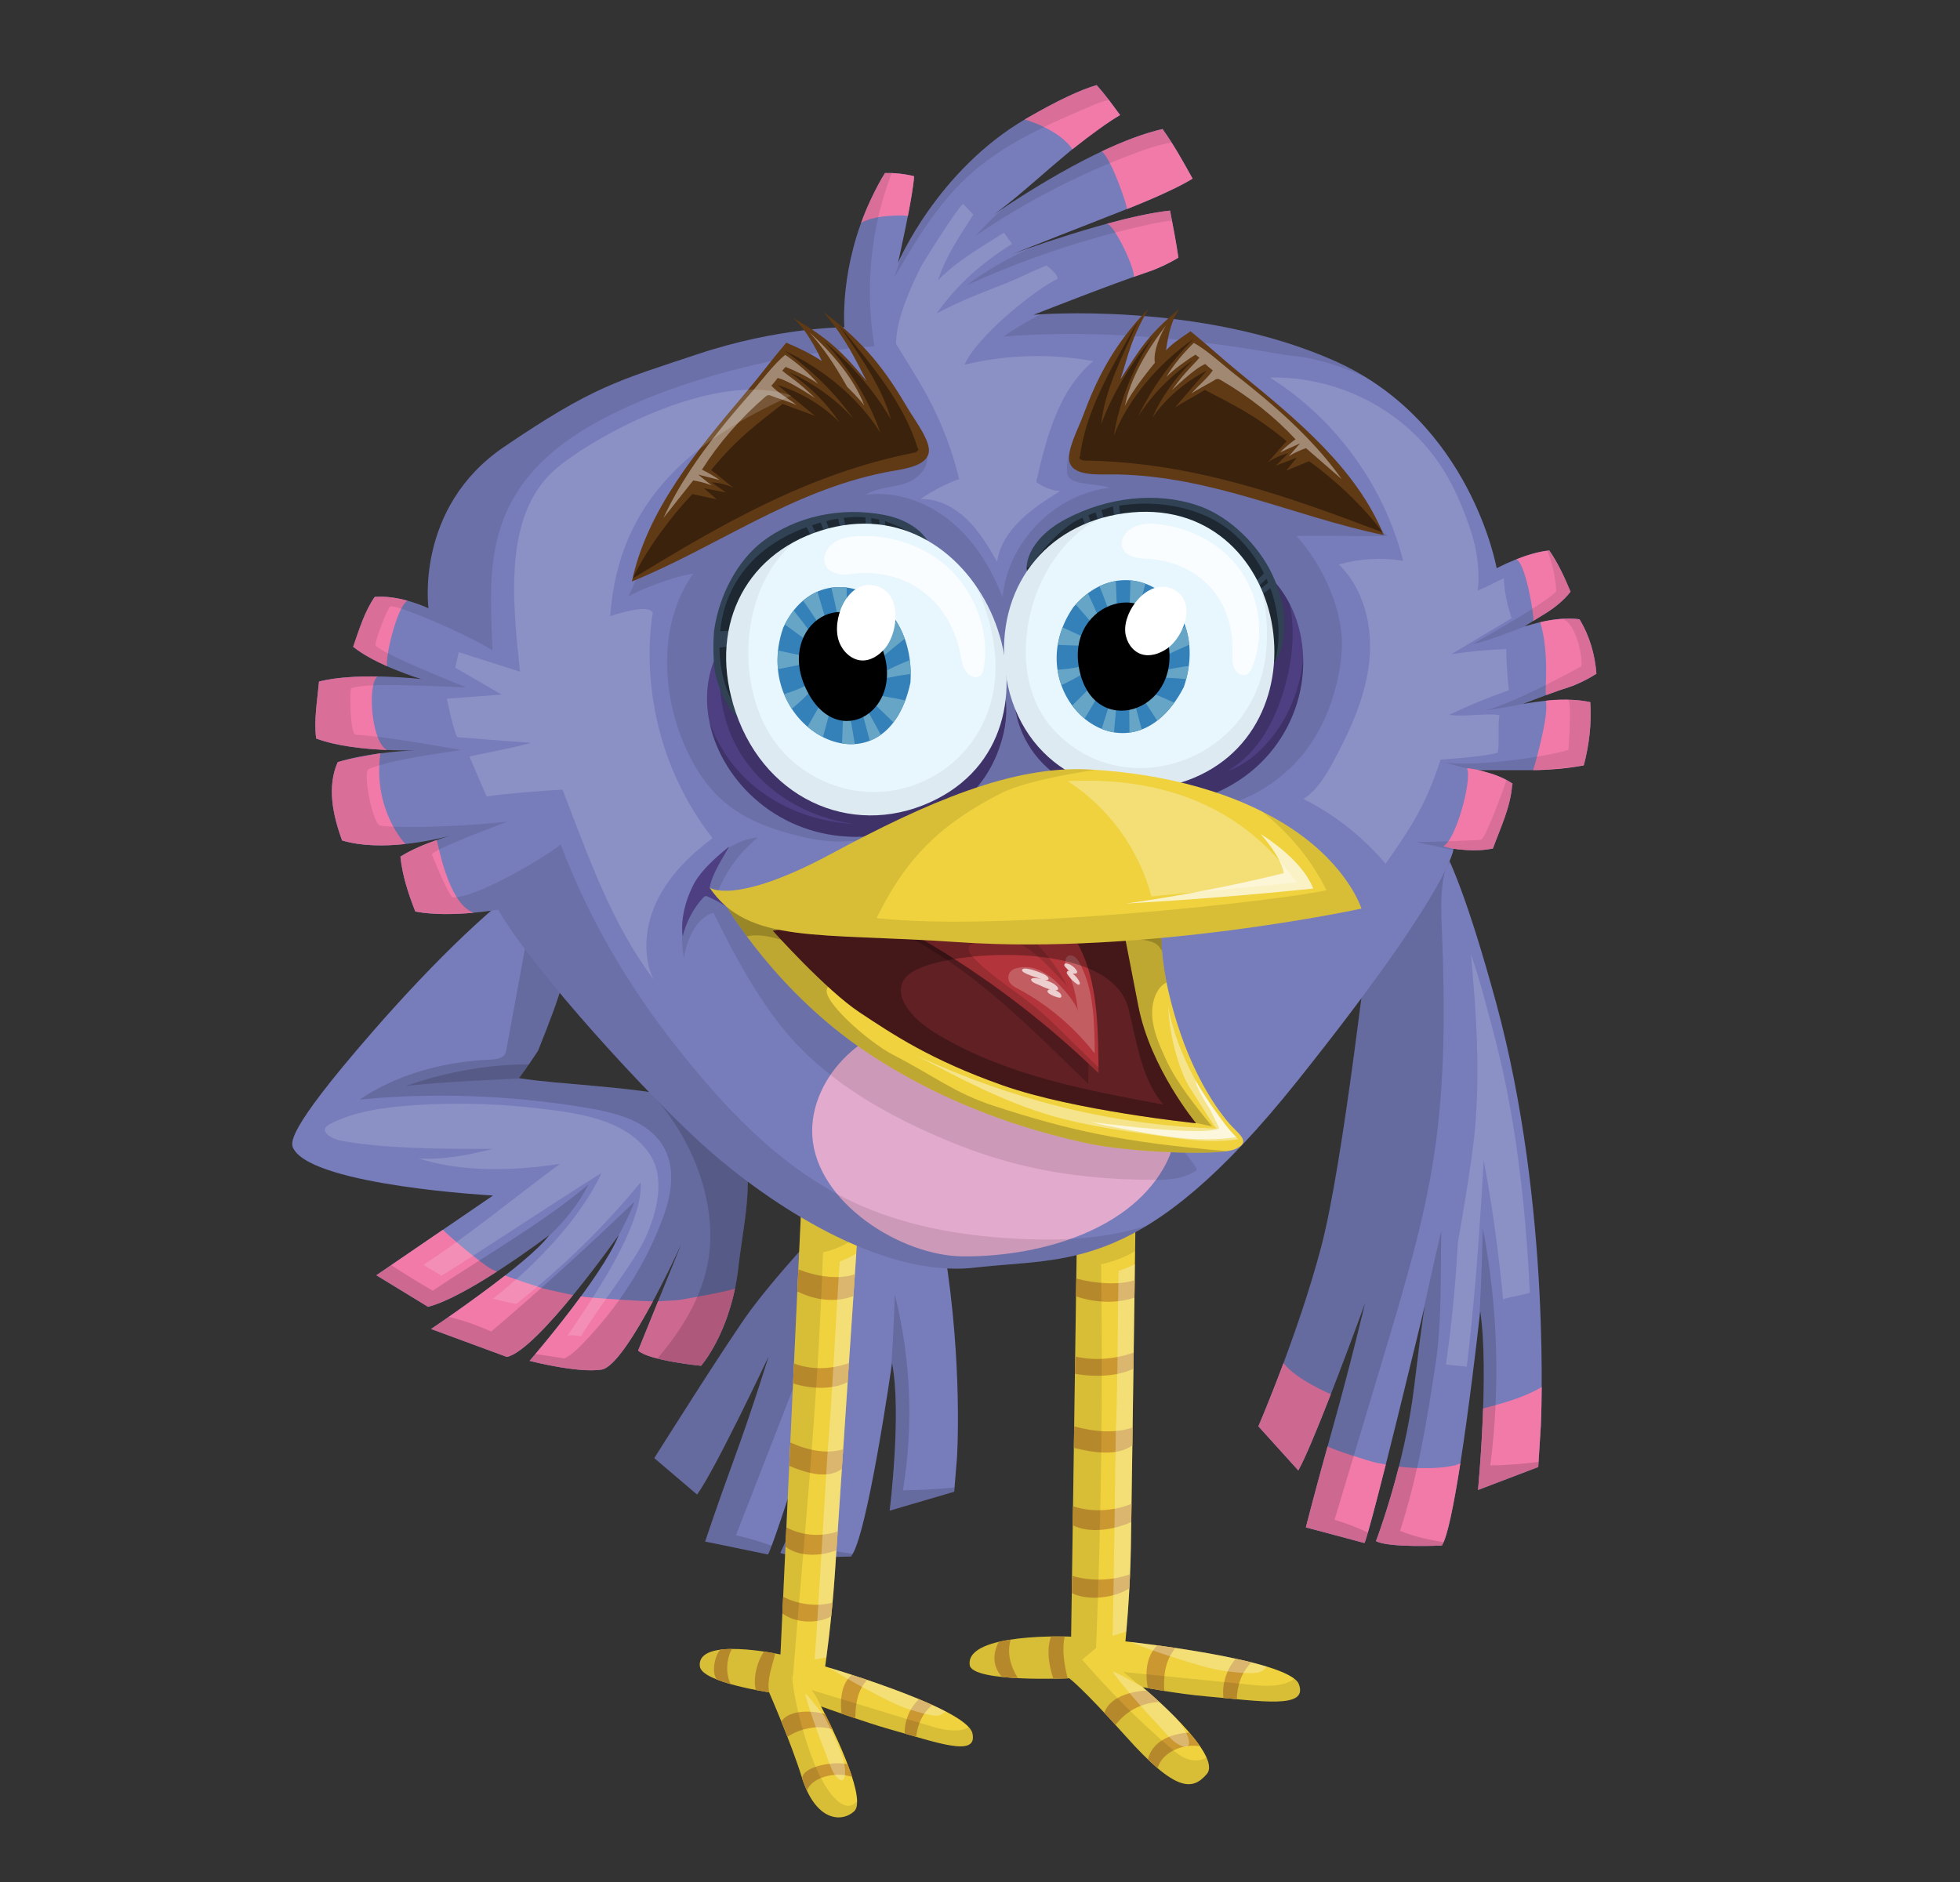 <?xml version="1.0" encoding="UTF-8" standalone="no"?>
<svg
   xmlns:dc="http://purl.org/dc/elements/1.1/"
   xmlns:cc="http://creativecommons.org/ns#"
   xmlns:rdf="http://www.w3.org/1999/02/22-rdf-syntax-ns#"
   xmlns:svg="http://www.w3.org/2000/svg"
   xmlns="http://www.w3.org/2000/svg"
   viewBox="0 0 2829.333 2717.333"
   height="2717.333"
   width="2829.333"
   xml:space="preserve"
   id="svg2"
   version="1.1"><rect x="0" y="0" width="2829.333" height="2717.333" fill="#333333" stroke="none"/><defs
     id="defs6"><clipPath
       id="clipPath18"
       clipPathUnits="userSpaceOnUse"><path
         id="path16"
         d="M 0,2038 H 2122 V 0 H 0 Z" /></clipPath><clipPath
       id="clipPath34"
       clipPathUnits="userSpaceOnUse"><path
         id="path32"
         d="m 1050,781.8 h 357.91 V 105.973 H 1050 Z" /></clipPath><clipPath
       id="clipPath50"
       clipPathUnits="userSpaceOnUse"><path
         id="path48"
         d="m 1224.48,260.007 h 147.45 v -33.809 h -147.45 z" /></clipPath><clipPath
       id="clipPath66"
       clipPathUnits="userSpaceOnUse"><path
         id="path64"
         d="m 1204.72,669.213 h 24.31 V 266.945 h -24.31 z" /></clipPath><clipPath
       id="clipPath82"
       clipPathUnits="userSpaceOnUse"><path
         id="path80"
         d="m 1204.95,228.17 h 82.76 v -81.733 h -82.76 z" /></clipPath><clipPath
       id="clipPath106"
       clipPathUnits="userSpaceOnUse"><path
         id="path104"
         d="m 1362.74,1147.75 h 303.4 V 363.992 h -303.4 z" /></clipPath><clipPath
       id="clipPath122"
       clipPathUnits="userSpaceOnUse"><path
         id="path120"
         d="m 1565.8,1004.21 h 90.95 V 558.235 h -90.95 z" /></clipPath><clipPath
       id="clipPath142"
       clipPathUnits="userSpaceOnUse"><path
         id="path140"
         d="M 708.561,737.227 H 918.048 V 354.81 H 708.561 Z" /></clipPath><clipPath
       id="clipPath158"
       clipPathUnits="userSpaceOnUse"><path
         id="path156"
         d="m 963.421,636.271 h 70.289 V 402.26 h -70.289 z" /></clipPath><clipPath
       id="clipPath174"
       clipPathUnits="userSpaceOnUse"><path
         id="path172"
         d="m 845.035,633.754 h 78.451 V 352.179 h -78.451 z" /></clipPath><clipPath
       id="clipPath198"
       clipPathUnits="userSpaceOnUse"><path
         id="path196"
         d="M 407.561,755.691 H 637.382 V 623.051 H 407.561 Z" /></clipPath><clipPath
       id="clipPath214"
       clipPathUnits="userSpaceOnUse"><path
         id="path212"
         d="M 389.609,1094.28 H 809.747 V 554.267 H 389.609 Z" /></clipPath><clipPath
       id="clipPath230"
       clipPathUnits="userSpaceOnUse"><path
         id="path228"
         d="M 466.843,736.771 H 686.951 V 568.747 H 466.843 Z" /></clipPath><clipPath
       id="clipPath246"
       clipPathUnits="userSpaceOnUse"><path
         id="path244"
         d="M 703.893,855.562 H 809.747 V 559.165 H 703.893 Z" /></clipPath><clipPath
       id="clipPath262"
       clipPathUnits="userSpaceOnUse"><path
         id="path260"
         d="m 439.617,885.668 h 133.13 v -23.481 h -133.13 z" /></clipPath><clipPath
       id="clipPath278"
       clipPathUnits="userSpaceOnUse"><path
         id="path276"
         d="M 351.842,843.081 H 713.077 V 591.171 H 351.842 Z" /></clipPath><clipPath
       id="clipPath302"
       clipPathUnits="userSpaceOnUse"><path
         id="path300"
         d="M 757.786,833.133 H 1053.61 V 70.026 H 757.786 Z" /></clipPath><clipPath
       id="clipPath318"
       clipPathUnits="userSpaceOnUse"><path
         id="path316"
         d="m 898.356,232.028 h 125.584 v -51.8 H 898.356 Z" /></clipPath><clipPath
       id="clipPath334"
       clipPathUnits="userSpaceOnUse"><path
         id="path332"
         d="M 882.174,680.553 H 927.27 V 241.264 h -45.096 z" /></clipPath><clipPath
       id="clipPath350"
       clipPathUnits="userSpaceOnUse"><path
         id="path348"
         d="m 872.009,204.322 h 43.155 v -94.155 h -43.155 z" /></clipPath><clipPath
       id="clipPath422"
       clipPathUnits="userSpaceOnUse"><path
         id="path420"
         d="M 341.503,1946.32 H 1728.79 V 664.348 H 341.503 Z" /></clipPath><clipPath
       id="clipPath442"
       clipPathUnits="userSpaceOnUse"><path
         id="path440"
         d="m 1098.3,1447.47 h 312.98 V 1166.42 H 1098.3 Z" /></clipPath><clipPath
       id="clipPath462"
       clipPathUnits="userSpaceOnUse"><path
         id="path460"
         d="m 1111.86,1492.98 h 272.71 v -173.71 h -272.71 z" /></clipPath><clipPath
       id="clipPath482"
       clipPathUnits="userSpaceOnUse"><path
         id="path480"
         d="m 1087.26,1476 h 292.76 v -292.82 h -292.76 z" /></clipPath><clipPath
       id="clipPath514"
       clipPathUnits="userSpaceOnUse"><path
         id="path512"
         d="m 1214.72,1471.28 h 148.9 v -164.05 h -148.9 z" /></clipPath><clipPath
       id="clipPath534"
       clipPathUnits="userSpaceOnUse"><path
         id="path532"
         d="M 768.324,1401.56 H 1089.74 V 1132.1 H 768.324 Z" /></clipPath><clipPath
       id="clipPath554"
       clipPathUnits="userSpaceOnUse"><path
         id="path552"
         d="M 779.136,1478.51 H 1008.57 V 1256.93 H 779.136 Z" /></clipPath><clipPath
       id="clipPath574"
       clipPathUnits="userSpaceOnUse"><path
         id="path572"
         d="M 786.346,1451.95 H 1090.05 V 1155.3 H 786.346 Z" /></clipPath><clipPath
       id="clipPath606"
       clipPathUnits="userSpaceOnUse"><path
         id="path604"
         d="M 892.667,1457.94 H 1066.9 V 1305.02 H 892.667 Z" /></clipPath><clipPath
       id="clipPath626"
       clipPathUnits="userSpaceOnUse"><path
         id="path624"
         d="m 1168.82,1689.14 h 328.33 v -227.13 h -328.33 z" /></clipPath><clipPath
       id="clipPath642"
       clipPathUnits="userSpaceOnUse"><path
         id="path640"
         d="m 1218.14,1686.13 h 234.84 V 1519.5 h -234.84 z" /></clipPath><clipPath
       id="clipPath662"
       clipPathUnits="userSpaceOnUse"><path
         id="path660"
         d="M 685.11,1685.86 H 994.609 V 1411.97 H 685.11 Z" /></clipPath><clipPath
       id="clipPath678"
       clipPathUnits="userSpaceOnUse"><path
         id="path676"
         d="M 718.479,1678.65 H 936.081 V 1477.49 H 718.479 Z" /></clipPath><clipPath
       id="clipPath702"
       clipPathUnits="userSpaceOnUse"><path
         id="path700"
         d="M 786.301,1057.7 H 1328.57 V 789.866 H 786.301 Z" /></clipPath><clipPath
       id="clipPath718"
       clipPathUnits="userSpaceOnUse"><path
         id="path716"
         d="m 786.301,1057.7 h 472.079 v -49.54 H 786.301 Z" /></clipPath><clipPath
       id="clipPath738"
       clipPathUnits="userSpaceOnUse"><path
         id="path736"
         d="M 988.265,1025.34 H 1179.26 V 864.466 H 988.265 Z" /></clipPath><clipPath
       id="clipPath758"
       clipPathUnits="userSpaceOnUse"><path
         id="path756"
         d="M 997.154,1025.34 H 1189.61 V 876.197 H 997.154 Z" /></clipPath><clipPath
       id="clipPath774"
       clipPathUnits="userSpaceOnUse"><path
         id="path772"
         d="m 1091.96,1003.73 h 93.57 V 897.562 h -93.57 z" /></clipPath><clipPath
       id="clipPath790"
       clipPathUnits="userSpaceOnUse"><path
         id="path788"
         d="m 1106.76,989.436 h 42.66 v -31.578 h -42.66 z" /></clipPath><clipPath
       id="clipPath806"
       clipPathUnits="userSpaceOnUse"><path
         id="path804"
         d="m 1152.5,995.019 h 16.93 v -23.08 h -16.93 z" /></clipPath><clipPath
       id="clipPath822"
       clipPathUnits="userSpaceOnUse"><path
         id="path820"
         d="M 836.921,1042 H 1295.24 V 821.875 H 836.921 Z" /></clipPath><clipPath
       id="clipPath838"
       clipPathUnits="userSpaceOnUse"><path
         id="path836"
         d="M 993.801,948.83 H 1341.02 V 802.595 H 993.801 Z" /></clipPath><clipPath
       id="clipPath854"
       clipPathUnits="userSpaceOnUse"><path
         id="path852"
         d="m 1181.26,868.639 h 157.57 v -64.128 h -157.57 z" /></clipPath><clipPath
       id="clipPath878"
       clipPathUnits="userSpaceOnUse"><path
         id="path876"
         d="M 768.473,1205.41 H 1474.33 V 1015.54 H 768.473 Z" /></clipPath><clipPath
       id="clipPath894"
       clipPathUnits="userSpaceOnUse"><path
         id="path892"
         d="m 1156.29,1192.93 h 247.75 V 1067.6 h -247.75 z" /></clipPath><clipPath
       id="clipPath910"
       clipPathUnits="userSpaceOnUse"><path
         id="path908"
         d="m 1219.3,1135.11 h 202.8 v -75.25 h -202.8 z" /></clipPath><clipPath
       id="clipPath926"
       clipPathUnits="userSpaceOnUse"><path
         id="path924"
         d="M 483.899,1616.48 H 856.865 V 977.63 H 483.899 Z" /></clipPath><clipPath
       id="clipPath942"
       clipPathUnits="userSpaceOnUse"><path
         id="path940"
         d="M 970.316,1817.45 H 1183.98 V 1430 H 970.316 Z" /></clipPath><clipPath
       id="clipPath958"
       clipPathUnits="userSpaceOnUse"><path
         id="path956"
         d="m 1375.17,1629.65 h 261.95 v -526.73 h -261.95 z" /></clipPath></defs><g
     transform="matrix(1.333,0,0,-1.333,0,2717.333)"
     id="g10"><g
       id="g12"><g
         clip-path="url(#clipPath18)"
         id="g14"><g
           transform="translate(1230.018,750.833)"
           id="g20"><path
             id="path22"
             style="fill:#efd23d;fill-opacity:1;fill-rule:nonzero;stroke:none"
             d="m 0,0 c 0.151,-7.47 -4.498,-335.068 -5.338,-387.424 -0.839,-52.355 -5.934,-102.753 -5.934,-102.753 0,0 177.428,-19.053 187.815,-46.37 10.387,-27.316 -40.836,-18.259 -99.761,-13.22 -31.119,2.66 -69.319,9.976 -69.319,9.976 0,0 87.618,-73.017 69.319,-94.13 -15.566,-17.96 -33.441,-19.785 -88.054,41.391 -46.833,52.461 -60.823,62.406 -60.823,62.406 0,0 -105.351,-4.83 -107.795,14.388 -4.528,35.609 109.843,30.698 109.843,30.698 l 7.331,510.271 c 0,0 61.724,23.689 62.716,-25.233" /></g><g
           transform="translate(1152.954,265.965)"
           id="g24"><path
             id="path26"
             style="fill:#ca9731;fill-opacity:1;fill-rule:nonzero;stroke:none"
             d="m 0,0 c -2.49,0.037 -11.331,0.004 -14.813,-0.014 -4.956,-14.459 -2.362,-30.931 2.332,-45.119 1.075,-0.993 14.057,-0.257 15.753,-0.191 C -0.605,-30.185 -3.053,-14.344 0,0 m 185.363,-24.079 c -9.994,-11.067 -15.356,-28.075 -13.397,-42.486 4.964,-0.476 9.786,-0.941 14.51,-1.387 0.22,14.788 5.066,29.468 15.891,39.895 -5.467,1.377 -11.155,2.707 -17.004,3.978 M 89.956,-55.923 c 4.137,-0.746 10.451,-1.846 17.883,-3.039 -1.019,16.59 0.936,33.08 12.167,46.553 -6.936,1.035 -13.533,1.97 -19.56,2.79 -15.849,-14.626 -11.565,-39.995 -10.481,-45.92 0.024,-0.134 -0.019,-0.253 -0.009,-0.384 m -1.155,-2.663 c -6.341,0 -39.023,-3.181 -45.809,-24.057 3.669,-3.93 7.709,-8.323 12.038,-13.083 10.952,13.749 26.211,23.697 47.518,24.802 -5.644,5.222 -10.512,9.532 -13.747,12.338 m 1.275,-74.499 c 3.731,-3.575 7.251,-6.774 10.546,-9.562 4.974,17.197 26.741,26.79 45.898,23.825 -3.289,4.785 -7.243,9.757 -11.496,14.72 -20.79,-1.142 -40.041,-9.677 -44.948,-28.983 M -58.374,-3.358 c -4.508,-0.69 -8.923,-1.51 -13.111,-2.495 -6.804,-13.603 -6.366,-26.898 3.655,-37.992 5.511,-0.579 11.325,-0.99 17.163,-1.288 -8.323,13.305 -12.021,27.999 -7.707,41.775 M 70.809,67.494 C 51.355,60.247 27.973,59.643 7.964,65.746 L 7.694,46.979 c 17.645,-8.804 46.138,-5.409 62.366,5.2 0.269,4.945 0.523,10.061 0.749,15.315 m 1.321,56.45 c 0.089,5.975 0.186,12.562 0.292,19.752 -19.854,-8.063 -43.306,-9.408 -63.376,-2.621 L 8.751,120.516 c 16.918,-8.92 43.403,-5.613 63.379,3.428 m 1.208,83.108 c 0.091,6.328 0.183,12.768 0.276,19.33 -18.594,-6.603 -41.957,-4.793 -63.325,1.223 L 9.954,204.264 c 21.791,-5.292 47.059,-9.188 63.384,2.788 m 1.177,83.031 c 0.081,5.813 0.163,11.624 0.244,17.411 -21.071,-7.25 -42.888,-9.045 -63.383,-4.223 l -0.27,-18.756 c 21.748,-3.863 46.658,-2.811 63.409,5.568 m 1.069,77.002 c 0.088,6.4 0.173,12.677 0.256,18.775 -18.171,-5.53 -42.014,-3.664 -63.252,1.805 l -0.277,-19.26 c 20.19,-6.842 43.405,-8.227 63.273,-1.32" /></g><g
           id="g28"><g
             id="g30" /><g
             id="g42"><g
               style="opacity:0.1"
               id="g40"
               clip-path="url(#clipPath34)"><g
                 id="g38"
                 transform="translate(1406.56,214.286)"><path
                   id="path36"
                   style="fill:#000000;fill-opacity:1;fill-rule:nonzero;stroke:none"
                   d="m 0,0 c -0.778,2.048 -2.595,4.043 -5.106,5.993 -8.708,-7.792 -26.757,-8.602 -40.927,-7.184 -48.027,4.804 -96.054,9.609 -144.081,14.413 5.429,-3.645 11.175,-10.245 21.034,-16.467 13.147,-2.313 47.447,-8.106 69.319,-9.976 C -40.836,-18.26 10.388,-27.317 0,0 m -119.422,-81.458 c -7.621,2.325 -13.624,7.29 -19.302,12.165 -35.697,30.649 -65.777,61.204 -95.988,95.792 5.034,4.262 10.068,8.525 15.103,12.788 5.606,138.462 7.416,277.034 5.428,415.566 13.189,2.736 25.706,7.627 36.839,14.183 0.513,38.675 0.841,65.437 0.799,67.511 -0.991,48.921 -62.716,25.232 -62.716,25.232 L -246.59,51.508 c 0,0 -114.371,4.912 -109.843,-30.698 2.444,-19.218 107.795,-14.388 107.795,-14.388 0,0 13.991,-9.945 60.823,-62.405 54.613,-61.177 72.488,-59.352 88.054,-41.392 3.667,4.23 3.034,10.563 -0.247,17.956 -5.153,-3.499 -13.005,-3.995 -19.414,-2.039" /></g></g></g></g><g
           id="g44"><g
             id="g46" /><g
             id="g58"><g
               style="opacity:0.3"
               id="g56"
               clip-path="url(#clipPath50)"><g
                 id="g54"
                 transform="translate(1224.477,260.007)"><path
                   id="path52"
                   style="fill:#ffffff;fill-opacity:1;fill-rule:nonzero;stroke:none"
                   d="m 0,0 c 0,0 18.553,-8.12 51.56,-18.287 18.221,-5.612 34.294,-11.224 53.507,-13.549 7.984,-0.967 29,-3.785 36.032,-0.218 2.196,1.113 4.367,3.028 6.351,5.379 C 100.786,-12.348 21.68,-2.518 0,0" /></g></g></g></g><g
           id="g60"><g
             id="g62" /><g
             id="g74"><g
               style="opacity:0.3"
               id="g72"
               clip-path="url(#clipPath66)"><g
                 id="g70"
                 transform="translate(1224.68,363.409)"><path
                   id="path68"
                   style="fill:#ffffff;fill-opacity:1;fill-rule:nonzero;stroke:none"
                   d="m 0,0 c 0.579,36.113 2.971,203.168 4.35,305.804 -5.556,-2.814 -11.505,-5.143 -17.598,-7.284 -0.918,-16.908 -0.919,-133.282 -3.109,-174.677 -0.193,-5.403 -2.681,-214.257 -3.598,-220.208 0.008,-0.708 9.872,2.573 15.005,4.329 C -3.427,-74.522 -0.606,-37.825 0,0" /></g></g></g></g><g
           id="g76"><g
             id="g78" /><g
             id="g90"><g
               style="opacity:0.3"
               id="g88"
               clip-path="url(#clipPath82)"><g
                 id="g86"
                 transform="translate(1237.481,211.042)"><path
                   id="path84"
                   style="fill:#ffffff;fill-opacity:1;fill-rule:nonzero;stroke:none"
                   d="m 0,0 c 0,0 -20.518,12.123 -32.528,17.129 3.101,-6.747 35.507,-43.924 47.335,-55.917 4.528,-4.591 15.289,-17.885 21.244,-21.662 21.442,-13.597 16.417,8.945 -0.755,27.766 C 17.547,-14.633 0,0 0,0" /></g></g></g></g><g
           transform="translate(1537.185,1145.988)"
           id="g92"><path
             id="path94"
             style="fill:#777cbb;fill-opacity:1;fill-rule:nonzero;stroke:none"
             d="m 0,0 c 0,0 22.386,28.599 82.944,-193.44 60.557,-222.039 48.446,-458.943 48.446,-458.943 l -2.789,-44.108 -65.229,-24.837 c 0,0 12.305,128.414 2.414,193.698 0,0 -25.195,-229.953 -41.564,-253.896 0,0 -58.448,-2.702 -71.321,4.845 0,0 31.088,81.21 41.362,167.2 10.275,85.991 11.902,89.362 11.902,89.362 0,0 -58.052,-241.72 -65.728,-258.69 l -63.489,16.942 c 0,0 10.665,42.14 29.606,109.484 18.941,67.344 34.507,133.414 34.507,133.414 0,0 -53.913,-148.606 -72.285,-181.218 l -43.222,47.804 c 0,0 43.159,100.117 67.916,193.944 24.758,93.828 50.504,332.44 59.431,392.384 C -38.171,-6.112 -14.344,7.178 0,0" /></g><g
           transform="translate(1606.112,512.972)"
           id="g96"><path
             id="path98"
             style="fill:#f17aa9;fill-opacity:1;fill-rule:nonzero;stroke:none"
             d="m 0,0 c -1.636,-47.386 -5.556,-88.312 -5.556,-88.312 l 65.229,24.838 2.789,44.107 c 0,0 0.795,15.611 0.958,42.526 C 38.53,8.234 0.936,0.771 0,0 m -91.206,-62.995 c -11.926,-46.957 -24.82,-80.669 -24.82,-80.669 12.873,-7.548 71.32,-4.845 71.32,-4.845 6.06,8.863 13.329,45.968 20.082,89.179 -1.645,-0.828 -3.467,-1.557 -5.513,-2.161 -23.328,-5.68 -56.489,-2.153 -61.069,-1.504 m -24.138,4.097 c -5.804,1.096 -49.444,14.819 -53.065,17.921 -15.145,-54.595 -23.57,-87.873 -23.57,-87.873 l 63.489,-16.942 c 2.787,6.162 12.219,41.968 23.1,85.067 -3.391,0.599 -6.717,1.216 -9.954,1.827 M -216.193,49.097 c -15.07,-40.367 -27.181,-68.464 -27.181,-68.464 l 43.222,-47.804 c 7.696,13.662 21.628,47.681 35.221,82.601 -1.009,0.483 -37.423,15.803 -51.262,33.667" /></g><g
           id="g100"><g
             id="g102" /><g
             id="g114"><g
               style="opacity:0.15"
               id="g112"
               clip-path="url(#clipPath106)"><g
                 id="g110"
                 transform="translate(1613.927,451.262)"><path
                   id="path108"
                   style="fill:#000000;fill-opacity:1;fill-rule:nonzero;stroke:none"
                   d="m 0,0 c 10.856,85.34 8.092,172.398 -8.157,256.878 -0.758,-36.419 -2.14,-69.155 -3.906,-99.638 0.715,6.288 1.107,9.856 1.107,9.856 9.89,-65.284 -2.415,-193.698 -2.415,-193.698 l 65.229,24.838 0.356,5.629 C 34.911,1.496 17.464,0.176 0,0 m -59.201,110.806 c 6.784,44.829 5.113,97.695 6.067,143.023 -8.896,-38.045 -15.999,-70.11 -21.955,-97.935 2.194,9.077 3.691,15.296 4.255,17.642 -0.751,-3.649 -3.439,-19.613 -11.645,-88.29 -10.275,-85.991 -41.362,-167.2 -41.362,-167.2 12.873,-7.548 71.32,-4.845 71.32,-4.845 0.616,0.901 1.246,2.127 1.885,3.588 -15.888,2.866 -28.668,5.08 -47.141,12.216 19.285,59.607 29.202,119.858 38.576,181.801 m -17.541,583.92 c -14.345,7.178 -38.171,-6.111 -47.099,-66.055 -8.928,-59.943 -34.674,-298.556 -59.431,-392.383 C -208.03,142.46 -251.188,42.343 -251.188,42.343 l 43.221,-47.804 c 18.372,32.612 72.285,181.219 72.285,181.219 0,0 -15.566,-66.071 -34.507,-133.415 -18.941,-67.344 -29.605,-109.483 -29.605,-109.483 l 63.489,-16.943 c 0.768,1.698 2.048,5.679 3.716,11.412 -11.683,5.46 -23.754,10.093 -36.117,13.763 18.698,62.216 37.358,124.446 55.978,186.686 20.325,67.937 40.662,136.148 51.469,206.232 12.475,80.901 12.082,163.231 8.784,245.022 -0.84,20.826 -1.841,41.949 2.797,62.269 0.984,4.31 2.927,9.14 6.266,11.577 -23.703,54.143 -33.33,41.848 -33.33,41.848" /></g></g></g></g><g
           id="g116"><g
             id="g118" /><g
             id="g130"><g
               style="opacity:0.15"
               id="g128"
               clip-path="url(#clipPath122)"><g
                 id="g126"
                 transform="translate(1577.886,559.29)"><path
                   id="path124"
                   style="fill:#ffffff;fill-opacity:1;fill-rule:nonzero;stroke:none"
                   d="m 0,0 c 2.155,-0.153 6.271,-0.758 10.542,-1.055 8.001,66.788 12.681,126.801 18.378,223.334 9.039,-49.774 13.927,-84.905 18.974,-130.877 0.747,-6.799 1.357,-13.222 1.904,-19.481 2.538,0.877 5.323,1.629 8.408,2.245 7.091,1.417 13.985,2.867 20.655,4.669 -4.772,98.078 -15.547,195.814 -41.669,290.629 -6.374,23.136 -12.856,50.599 -22.014,75.458 1.234,-15.683 2.651,-31.362 3.77,-47.018 C 22.94,342.104 24.027,285.737 16.381,230.23 11.947,198.04 6.552,165.857 0.914,133.73 -1.496,91.1 -5.412,48.562 -11.339,6.267 -11.47,5.331 -11.732,3.592 -12.085,1.306 -8.052,0.769 -4.021,0.286 0,0" /></g></g></g></g><g
           transform="translate(955.928,750.258)"
           id="g132"><path
             id="path134"
             style="fill:#777cbb;fill-opacity:1;fill-rule:nonzero;stroke:none"
             d="m 0,0 c -32.23,0.786 -55.129,-27.829 -70.64,-45.264 -24.875,-27.959 -50.357,-56.017 -72.269,-85.421 -22.934,-30.777 -104.458,-160.399 -104.458,-160.399 l 46.319,-39.462 c 19.689,26.921 77.465,149.595 77.465,149.595 0,0 -16.681,-54.541 -36.98,-110.133 -20.298,-55.591 -31.726,-90.378 -31.726,-90.378 l 68.038,-13.986 c 7.911,13.474 65.754,198.544 70.162,212.662 -0.804,-3.015 -3.686,-16.196 -12.478,-72.882 -11.012,-70.985 -44.326,-138.023 -44.326,-138.023 13.795,-6.23 76.43,-3.999 76.43,-3.999 17.542,19.765 44.543,209.589 44.543,209.589 10.6,-53.891 -2.588,-159.897 -2.588,-159.897 l 69.904,20.504 2.988,36.41 c 0,0 6.649,100.27 -13.395,224.501 C 56.188,-24.735 36.418,-0.887 0,0" /></g><g
           id="g136"><g
             id="g138" /><g
             id="g150"><g
               style="opacity:0.15"
               id="g148"
               clip-path="url(#clipPath142)"><g
                 id="g146"
                 transform="translate(856.944,529.699)"><path
                   id="path144"
                   style="fill:#000000;fill-opacity:1;fill-rule:nonzero;stroke:none"
                   d="m 0,0 c 21.781,56.082 43.575,112.39 55.157,170.244 2.48,12.387 4.346,24.825 5.947,37.283 C 47.722,197.917 36.902,184.913 28.344,175.294 3.469,147.335 -22.013,119.277 -43.925,89.873 -66.859,59.096 -148.383,-70.526 -148.383,-70.526 l 46.319,-39.462 c 19.689,26.921 77.465,149.595 77.465,149.595 0,0 -16.681,-54.541 -36.979,-110.133 -20.298,-55.591 -31.727,-90.377 -31.727,-90.377 l 68.038,-13.986 c 0.824,1.401 2.194,4.687 3.983,9.42 -12.521,4.508 -25.456,8.331 -38.706,11.361 C -39.951,-102.748 -19.955,-51.379 0,0" /></g></g></g></g><g
           id="g152"><g
             id="g154" /><g
             id="g166"><g
               style="opacity:0.15"
               id="g164"
               clip-path="url(#clipPath158)"><g
                 id="g162"
                 transform="translate(969.009,636.271)"><path
                   id="path160"
                   style="fill:#000000;fill-opacity:1;fill-rule:nonzero;stroke:none"
                   d="m 0,0 c -0.813,-30.064 -2.295,-57.087 -4.186,-82.25 0.767,5.19 1.186,8.136 1.186,8.136 10.599,-53.891 -2.588,-159.897 -2.588,-159.897 l 69.904,20.504 0.381,4.646 c -18.543,-1.954 -37.241,-3.045 -55.956,-3.19 C 20.375,-141.603 17.413,-69.737 0,0" /></g></g></g></g><g
           id="g168"><g
             id="g170" /><g
             id="g182"><g
               style="opacity:0.15"
               id="g180"
               clip-path="url(#clipPath174)"><g
                 id="g178"
                 transform="translate(914.307,515.69)"><path
                   id="path176"
                   style="fill:#000000;fill-opacity:1;fill-rule:nonzero;stroke:none"
                   d="M 0,0 C 7.27,37.006 5.479,80.646 6.502,118.064 -3.031,86.658 -10.644,60.189 -17.027,37.219 c 2.351,7.493 3.956,12.628 4.56,14.564 -0.804,-3.013 -3.685,-16.191 -12.479,-72.883 -11.011,-70.985 -44.326,-138.023 -44.326,-138.023 13.795,-6.231 76.431,-3.999 76.431,-3.999 0.659,0.743 1.335,1.756 2.02,2.961 -17.027,2.367 -30.722,4.194 -50.519,10.084 C -20.674,-100.871 -10.045,-51.134 0,0" /></g></g></g></g><g
           transform="translate(799.733,666.771)"
           id="g184"><path
             id="path186"
             style="fill:#777cbb;fill-opacity:1;fill-rule:nonzero;stroke:none"
             d="m 0,0 c 7.972,71.975 37.355,159.108 -65.528,183.163 -50.701,11.854 -126.06,13.543 -172.173,20.751 0,0 9.282,12.347 20.589,29.674 l 2.229,5.594 c 0.003,0.006 0.006,0.011 0.009,0.017 18.533,46.497 37.924,96.629 36.614,145.364 -0.644,23.977 -9.652,46.01 -35.402,42.589 -47.172,-30.385 -113.456,-93.435 -183.651,-174.125 -94.346,-108.45 -87.916,-119.923 -84.254,-126.128 23.364,-39.598 215.71,-50.089 215.71,-50.089 L -392.172,-9.538 -336.19,-43.72 c 43.458,10.983 131.254,77.644 131.254,77.644 C -226.607,3.666 -332.89,-67.756 -332.89,-67.756 l 82.141,-30.268 c 33.555,7.499 121.228,132.237 121.228,132.237 -18.512,-46.106 -96.711,-136.468 -96.711,-136.468 0,0 51.925,-13.574 77.952,-9.478 26.798,4.216 86.353,136.011 86.353,136.011 l -46.777,-115.412 c 11.916,-10.965 68.14,-16.472 68.14,-16.472 0,0 32.728,36.871 40.564,107.606" /></g><g
           transform="translate(734.049,630.297)"
           id="g188"><path
             id="path190"
             style="fill:#f17aa9;fill-opacity:1;fill-rule:nonzero;stroke:none"
             d="M 0,0 C -0.43,-0.038 -16.019,-1.073 -21.378,-1.263 L -43.02,-54.66 c 11.916,-10.965 68.14,-16.472 68.14,-16.472 0,0 25.336,28.594 36.745,83.6 C 49.876,8.384 2.681,0.239 0,0 m -104.957,3.997 c -26.787,-36.482 -55.591,-69.778 -55.591,-69.778 0,0 51.925,-13.574 77.952,-9.479 14.019,2.206 36.852,39.045 55.551,73.87 -5.284,-0.116 -66.368,3.527 -77.912,5.387 m -40.624,8.557 c 0,0 -35.246,11.446 -41.465,14.11 -36.939,-28.894 -80.16,-57.946 -80.16,-57.946 l 82.141,-30.268 c 16.489,3.685 45.883,35.482 71.629,66.999 -4.788,0.871 -28.934,6.25 -32.145,7.105 m -50.464,18.283 c -1.684,0.806 -3.417,1.539 -5.075,2.385 -12.408,6.329 -50.432,39.683 -53.375,42.928 l -71.993,-49.214 55.982,-34.182 c 19.811,5.007 48.769,21.545 74.461,38.083" /></g><g
           id="g192"><g
             id="g194" /><g
             id="g206"><g
               style="opacity:0.15"
               id="g204"
               clip-path="url(#clipPath198)"><g
                 id="g202"
                 transform="translate(594.797,700.695)"><path
                   id="path200"
                   style="fill:#000000;fill-opacity:1;fill-rule:nonzero;stroke:none"
                   d="M 0,0 C -0.522,-0.727 -1.133,-1.498 -1.75,-2.271 16.842,15.125 32.16,34.242 42.584,54.996 -6.439,13.349 -71.182,-23.322 -126.21,-60.205 c -15.326,8.859 -30.316,18.116 -44.983,27.711 l -16.043,-10.968 55.982,-34.182 C -87.796,-66.661 0,0 0,0" /></g></g></g></g><g
           id="g208"><g
             id="g210" /><g
             id="g222"><g
               style="opacity:0.15"
               id="g220"
               clip-path="url(#clipPath214)"><g
                 id="g218"
                 transform="translate(799.733,666.771)"><path
                   id="path216"
                   style="fill:#000000;fill-opacity:1;fill-rule:nonzero;stroke:none"
                   d="m 0,0 c 7.972,71.974 37.355,159.108 -65.528,183.163 -50.701,11.854 -126.06,13.543 -172.173,20.751 0,0 9.282,12.347 20.589,29.674 l 2.229,5.593 c 0.003,0.006 0.006,0.011 0.009,0.018 18.533,46.496 37.924,96.629 36.614,145.364 -0.644,23.98 -9.655,46.017 -35.414,42.587 -12.354,-7.962 -26.011,-18.14 -40.738,-30.338 9.709,-1.924 18.947,-8.894 22.788,-16.456 5.06,-9.962 3.33,-20.349 1.521,-30.168 -7.086,-38.468 -14.127,-76.694 -21.124,-114.68 -0.484,-2.627 -1.02,-5.354 -3.048,-7.38 -3.576,-3.57 -10.573,-3.949 -16.843,-4.256 -52.805,-2.586 -102.098,-17.85 -139.006,-43.066 79.092,7.678 161.478,4.802 242.091,-8.345 24.394,-3.978 50.052,-9.484 68.623,-22.986 33.527,-24.375 29.704,-62.84 18.868,-93.261 -18.315,-51.42 -48.547,-99.159 -89.015,-140.775 -5.453,-5.609 -11.203,-11.188 -18.924,-15.121 0,0 -17.089,2.84 -31.493,4.787 -3.912,-4.647 -6.258,-7.361 -6.258,-7.361 0,0 51.925,-13.573 77.952,-9.478 26.799,4.217 86.353,136.011 86.353,136.011 l -46.776,-115.411 c 11.915,-10.965 68.139,-16.472 68.139,-16.472 0,0 32.728,36.871 40.564,107.606" /></g></g></g></g><g
           id="g224"><g
             id="g226" /><g
             id="g238"><g
               style="opacity:0.15"
               id="g236"
               clip-path="url(#clipPath230)"><g
                 id="g234"
                 transform="translate(686.951,736.771)"><path
                   id="path232"
                   style="fill:#000000;fill-opacity:1;fill-rule:nonzero;stroke:none"
                   d="m 0,0 c -49.986,-48.247 -101.684,-95.1 -155.037,-140.526 -14.474,6.669 -29.973,12.027 -45.942,15.926 -11.514,-8.036 -19.128,-13.156 -19.128,-13.156 l 82.141,-30.268 c 33.554,7.499 121.227,132.236 121.227,132.236 0,0 11.88,21.708 16.739,35.788" /></g></g></g></g><g
           id="g240"><g
             id="g242" /><g
             id="g254"><g
               style="opacity:0.15"
               id="g252"
               clip-path="url(#clipPath246)"><g
                 id="g250"
                 transform="translate(734.205,849.934)"><path
                   id="path248"
                   style="fill:#000000;fill-opacity:1;fill-rule:nonzero;stroke:none"
                   d="m 0,0 c -9.372,2.191 -19.594,4.032 -30.312,5.628 49.481,-52.748 72.167,-123.133 63.567,-179.523 -6.179,-40.518 -27.78,-76.353 -55.556,-109.022 20.514,-5.228 47.265,-7.852 47.265,-7.852 0,0 32.728,36.87 40.564,107.606 C 73.5,-111.189 102.883,-24.055 0,0" /></g></g></g></g><g
           id="g256"><g
             id="g258" /><g
             id="g270"><g
               style="opacity:0.15"
               id="g268"
               clip-path="url(#clipPath262)"><g
                 id="g266"
                 transform="translate(572.747,885.667)"><path
                   id="path264"
                   style="fill:#000000;fill-opacity:1;fill-rule:nonzero;stroke:none"
                   d="m 0,0 c -17.958,0.049 -35.847,-1.31 -53.441,-3.876 -26.736,-3.898 -52.928,-10.215 -77.055,-18.609 -0.884,-0.308 -1.76,-0.643 -2.634,-0.995 2.049,0.276 4.095,0.591 6.147,0.8 26.998,2.751 54.363,4.241 81.684,5.642 12.045,0.617 24.198,1.316 36.414,1.793 -0.597,0.09 -1.242,0.171 -1.829,0.263 0,0 4.352,5.789 10.714,14.982" /></g></g></g></g><g
           id="g272"><g
             id="g274" /><g
             id="g286"><g
               style="opacity:0.15"
               id="g284"
               clip-path="url(#clipPath278)"><g
                 id="g282"
                 transform="translate(595.017,836.535)"><path
                   id="path280"
                   style="fill:#ffffff;fill-opacity:1;fill-rule:nonzero;stroke:none"
                   d="m 0,0 c -48.735,6.479 -97.96,8.169 -145.884,4.978 -32.839,-2.186 -65.944,-6.927 -91.554,-20.368 -2.265,-1.188 -4.559,-2.541 -5.386,-4.556 -2.409,-5.876 8.063,-12.012 16.747,-13.62 44.048,-8.153 101.295,-9.124 164.798,-8.895 -18.543,-4.508 -50.65,-12.445 -80.844,-10.152 47.689,-15.649 104.447,-13.643 153.492,-6.062 -40.411,-29.506 -104.752,-82.081 -147.767,-109.191 2.465,-2.266 17.812,-10.553 19.392,-12.066 60.139,37.628 112.895,73.536 173.287,111.325 -21.323,-46.873 -69.331,-98.471 -117.483,-136.127 0,0 15.999,-4.139 25.188,-5.711 50.672,40.061 95.855,84.243 134.819,131.897 2.474,-47.739 -52.561,-126.619 -79.499,-166.515 3.531,1.8 15.053,-0.301 15.053,-0.301 14.485,25.792 57.396,79.495 69.538,106.446 11.875,26.359 22.946,64.947 3.823,92.122 -20.033,28.469 -55.28,39.447 -96.524,45.358" /></g></g></g></g><g
           transform="translate(964.312,165.263)"
           id="g288"><path
             id="path290"
             style="fill:#efd23d;fill-opacity:1;fill-rule:nonzero;stroke:none"
             d="m 0,0 c -1.759,0.495 -3.665,1.051 -5.864,1.73 -1.466,0.433 -3.006,0.866 -4.545,1.36 -0.073,0.062 -0.22,0.062 -0.293,0.062 -3.885,1.174 -7.917,2.472 -12.096,3.831 -0.219,0.124 -0.439,0.186 -0.659,0.247 -2.712,0.927 -5.571,1.854 -8.43,2.781 -1.906,0.68 -3.812,1.298 -5.718,1.916 -0.953,0.37 -1.906,0.68 -2.859,0.989 -2.345,0.741 -4.691,1.544 -6.964,2.348 -1.393,0.494 -2.712,0.927 -4.105,1.421 -1.466,0.494 -2.859,0.989 -4.252,1.483 -0.293,0.124 -0.586,0.186 -0.879,0.309 -1.393,0.494 -2.786,0.927 -4.105,1.422 -0.807,0.246 -1.54,0.494 -2.273,0.803 -1.026,0.309 -1.906,0.68 -2.786,0.926 -0.659,0.248 -1.319,0.495 -1.979,0.742 -1.026,0.371 -1.905,0.68 -2.712,0.989 -1.099,0.371 -2.052,0.68 -2.932,0.989 -0.806,0.308 -1.319,0.494 -1.54,0.618 -0.073,0 -0.146,0.061 -0.219,0.061 0,0 38.778,-72.795 39.071,-102.889 0.073,-4.944 -0.953,-8.714 -3.298,-10.877 -14.002,-12.544 -41.858,-10.258 -56.592,37.016 -11.875,38.375 -35.406,91.952 -35.406,91.952 0,0 -73.158,10.815 -74.991,28.179 -3.518,32.69 87.306,12.792 87.306,12.792 l 26.83,578.47 c 0,0 65.168,33.678 62.382,-35.471 0,-0.556 -0.147,-2.225 -0.293,-5.006 -0.073,-0.927 -0.147,-1.977 -0.22,-3.151 -0.074,-0.556 -0.074,-1.174 -0.147,-1.792 0,-1.298 -0.146,-2.657 -0.219,-4.141 -0.074,-1.297 -0.221,-2.719 -0.294,-4.14 -0.146,-1.854 -0.293,-3.893 -0.367,-5.994 -0.073,-1.112 -0.146,-2.163 -0.219,-3.275 -0.147,-2.534 -0.294,-5.253 -0.513,-8.034 -0.074,-0.927 -0.147,-1.915 -0.221,-2.904 -0.219,-2.905 -0.366,-5.871 -0.586,-9.022 -0.073,-1.112 -0.146,-2.225 -0.22,-3.337 -0.073,-1.113 -0.147,-2.225 -0.22,-3.337 -0.146,-1.669 -0.22,-3.399 -0.366,-5.191 -0.146,-2.719 -0.367,-5.562 -0.513,-8.466 -0.22,-2.843 -0.44,-5.809 -0.587,-8.837 -0.22,-3.522 -0.44,-7.106 -0.733,-10.814 C -43.689,415.02 -57.691,205.347 -60.33,167.096 -63.848,115.434 -70.739,68.223 -70.739,68.223 c 0,0 141.699,-41.465 158.045,-69.026 0.22,-0.433 0.513,-0.804 0.66,-1.236 0.367,-0.68 0.586,-1.298 0.733,-1.916 C 95.003,-30.96 50.581,-14.151 0,0" /></g><g
           transform="translate(839.517,247.618)"
           id="g292"><path
             id="path294"
             style="fill:#ca9731;fill-opacity:1;fill-rule:nonzero;stroke:none"
             d="m 0,0 c -2.022,0.377 -12.001,2.018 -12.001,2.018 -6.856,-8.756 -12.45,-28.17 -9.054,-41.6 0,0 13.06,-2.34 14.419,-2.527 C -9.312,-27.896 -2.883,-12.791 0,0 m 155.736,-49.543 c -9.704,-8.816 -16.05,-23.724 -15.521,-37.224 4.238,-1.232 8.361,-2.435 12.41,-3.606 1.456,13.525 7.189,26.423 17.687,34.493 -4.714,2.152 -9.534,4.234 -14.576,6.337 M 71.914,-65.205 c 3.398,-1.308 8.649,-2.843 14.79,-5.069 0.145,15.264 2.434,30.686 12.869,41.586 -5.867,1.993 -11.436,3.839 -16.514,5.489 -14.212,-11.286 -12.013,-35.173 -11.436,-40.709 0.013,-0.125 0.29,-1.177 0.291,-1.297 M 53.96,-65.782 c -4.84,1.977 -36.351,7.878 -47.364,-7.882 1.606,-4.461 4.779,-11.354 6.634,-16.709 12.093,8.231 32.279,13.809 48.826,8.073 -2.73,6.277 -6.473,13.076 -8.096,16.518 m -24.777,-69.493 c -0.026,-1.282 5.143,-13.312 5.143,-13.312 4.996,13.931 30.212,21.304 48.889,14.805 -1.267,4.241 -4.864,13.797 -4.864,13.797 -16.045,3.645 -48.917,-2.846 -49.168,-15.29 M -46.856,4.85 C -50.422,4.825 -58.5,4.517 -59.113,4.09 c -5.064,-3.522 -10.744,-22.918 -4.384,-32.216 0.196,-0.286 10.632,-3.977 15.184,-5.067 -6.334,13.046 -3.66,29.363 1.457,38.043 M 62.056,55.009 C 45.013,50.426 25.178,52.864 8.606,61.351 L 7.767,43.256 c 14.377,-10.749 38.477,-11.282 52.834,-3.161 0.491,4.792 0.981,9.774 1.455,14.914 m 4.243,56.689 c 0.414,6.152 0.873,12.965 1.376,20.442 -17.976,-6.102 -38.501,-4.805 -55.582,4.433 l -0.971,-20.954 c 14.151,-10.999 37.192,-10.795 55.177,-3.921 m 5.919,88.168 c 0.466,6.952 0.942,14.062 1.429,21.345 -17.39,-5.551 -38.42,-1.342 -57.294,7.254 l -1.177,-25.396 c 19.108,-7.857 41.553,-14.614 57.042,-3.203 m 6.288,94.072 c 0.455,6.826 0.912,13.682 1.37,20.543 -20.38,-7.026 -40.839,-7.515 -59.553,-0.393 L 19.317,292.38 c 19.768,-6.139 42.932,-6.894 59.189,1.558 m 6.203,93.137 c 0.533,8.014 1.058,15.916 1.57,23.634 -18.181,-6.093 -41.158,-2.577 -61.232,5.274 L 23.94,392.101 c 18.839,-9.506 41.02,-12.508 60.769,-5.026" /></g><g
           id="g296"><g
             id="g298" /><g
             id="g310"><g
               style="opacity:0.1"
               id="g308"
               clip-path="url(#clipPath302)"><g
                 id="g306"
                 transform="translate(872.021,824.933)"><path
                   id="path304"
                   style="fill:#000000;fill-opacity:1;fill-rule:nonzero;stroke:none"
                   d="m 0,0 -26.83,-578.47 c 0,0 -90.824,19.898 -87.306,-12.792 1.833,-17.364 74.991,-28.179 74.991,-28.179 0,0 23.531,-53.576 35.406,-91.951 14.735,-47.274 42.59,-49.561 56.592,-37.016 2.345,2.163 3.372,5.933 3.298,10.876 -14.294,-15.881 -31.14,11.721 -34.585,17.159 -22.212,35.285 -39.013,116.628 -34.761,119.842 10.556,133.911 26.829,290.44 32.401,457.597 13.048,2.967 25.73,8.776 37.239,16.809 0.073,1.112 0.146,2.163 0.219,3.213 0.22,3.708 0.44,7.292 0.734,10.814 0.146,3.029 0.366,5.995 0.586,8.837 0.146,2.905 0.367,5.748 0.513,8.467 0.147,1.792 0.22,3.521 0.366,5.19 0.074,1.112 0.147,2.225 0.22,3.337 0.074,1.113 0.147,2.225 0.22,3.337 0.22,3.152 0.367,6.118 0.587,9.022 0.073,0.989 0.147,1.978 0.22,2.905 0.146,2.843 0.293,5.5 0.513,8.033 0.073,1.112 0.147,2.163 0.22,3.275 0.073,2.101 0.22,4.141 0.366,5.994 0.073,1.422 0.22,2.843 0.294,4.141 0.073,1.483 0.146,2.842 0.22,4.14 0.073,0.618 0.073,1.236 0.146,1.792 0.074,1.174 0.147,2.225 0.22,3.152 0.147,2.781 0.293,4.449 0.293,5.005 C 65.168,33.679 0,0 0,0 m 180.989,-663.625 c -0.146,0.619 -0.366,1.236 -0.733,1.916 -0.146,0.433 -0.44,0.803 -0.66,1.236 -0.659,1.051 -1.539,2.163 -2.565,3.276 -8.65,-5.871 -24.777,-3.647 -37.165,-0.062 -41.418,12.112 -93.318,28.611 -133.122,40.229 4.325,-4.141 10.336,-17.612 10.336,-17.612 0.073,0 0.147,-0.062 0.22,-0.062 0.22,-0.124 0.733,-0.309 1.539,-0.618 0.88,-0.309 1.833,-0.618 2.932,-0.989 0.807,-0.309 1.687,-0.618 2.712,-0.988 0.661,-0.248 1.32,-0.495 1.98,-0.742 0.88,-0.309 1.833,-0.618 2.786,-0.927 0.732,-0.309 1.466,-0.556 2.272,-0.803 1.319,-0.495 2.712,-0.927 4.105,-1.422 0.293,-0.123 0.587,-0.185 0.879,-0.308 1.393,-0.495 2.786,-0.989 4.252,-1.483 1.393,-0.495 2.713,-0.928 4.105,-1.422 2.273,-0.741 4.619,-1.545 6.964,-2.348 0.953,-0.309 1.906,-0.618 2.859,-0.989 1.906,-0.618 3.812,-1.236 5.718,-1.916 2.859,-0.926 5.718,-1.853 8.43,-2.78 0.22,-0.062 0.44,-0.124 0.66,-0.248 4.252,-1.297 8.356,-2.595 12.095,-3.831 0.074,0 0.22,0 0.293,-0.062 1.613,-0.494 3.079,-0.926 4.545,-1.359 2.199,-0.68 4.105,-1.236 5.864,-1.731 50.581,-14.151 95.004,-30.959 88.699,-3.955" /></g></g></g></g><g
           id="g312"><g
             id="g314" /><g
             id="g326"><g
               style="opacity:0.3"
               id="g324"
               clip-path="url(#clipPath318)"><g
                 id="g322"
                 transform="translate(898.356,232.028)"><path
                   id="path320"
                   style="fill:#ffffff;fill-opacity:1;fill-rule:nonzero;stroke:none"
                   d="m 0,0 c 0,0 15.179,-10.263 42.58,-24.619 15.226,-7.978 28.666,-15.661 45.161,-20.809 6.891,-2.15 25.11,-8.101 31.671,-5.886 2.058,0.694 4.175,2.146 6.174,4.041 C 85.625,-26.507 18.142,-5.485 0,0" /></g></g></g></g><g
           id="g328"><g
             id="g330" /><g
             id="g342"><g
               style="opacity:0.3"
               id="g340"
               clip-path="url(#clipPath334)"><g
                 id="g338"
                 transform="translate(903.99,332.372)"><path
                   id="path336"
                   style="fill:#ffffff;fill-opacity:1;fill-rule:nonzero;stroke:none"
                   d="M 0,0 C 2.522,36.849 14.892,221.568 23.28,348.18 17.57,344.801 11.536,342.078 5.405,339.615 3.439,318.264 -3.506,178.849 -7.817,132.537 c -0.468,-5.94 -12.965,-218.042 -13.999,-223.494 -0.025,-0.664 8.371,1.02 12.766,1.947 C -6.884,-72.629 -2.568,-37.529 0,0" /></g></g></g></g><g
           id="g344"><g
             id="g346" /><g
             id="g358"><g
               style="opacity:0.3"
               id="g356"
               clip-path="url(#clipPath350)"><g
                 id="g354"
                 transform="translate(892.39,179.775)"><path
                   id="path352"
                   style="fill:#ffffff;fill-opacity:1;fill-rule:nonzero;stroke:none"
                   d="m 0,0 c 0,0 -12.505,16.653 -20.381,24.547 0.566,-6.837 15.33,-48.656 21.108,-62.461 2.208,-5.274 6.788,-19.795 10.303,-24.794 12.658,-18.005 15.145,2.524 7.166,23.826 C 9.512,-17.962 0,0 0,0" /></g></g></g></g><g
           transform="translate(1649.761,1276.242)"
           id="g360"><path
             id="path362"
             style="fill:#777cbb;fill-opacity:1;fill-rule:nonzero;stroke:none"
             d="m 0,0 c 13.376,5.178 37.88,14.532 47.345,17.281 5.357,1.555 19.267,7.184 31.682,15.24 -1.522,20.737 -7.52,41.459 -18.36,59.021 -31.888,4.014 -64.883,-10.959 -58.052,-6.757 4.483,2.756 11.155,6.86 21.085,12.966 11.196,6.885 20.738,15.128 27.314,23.619 -6.334,15.208 -13.523,31.019 -23.004,44.652 -25.342,-2.368 -57.018,-19.224 -57.018,-19.224 0,0 -27.817,158.514 -174.731,224.238 -146.915,65.726 -326.693,50.261 -326.693,50.261 0,0 83.123,32.863 123.718,46.394 10.765,3.588 22.469,9.088 33.083,15.437 -2.429,17.072 -5.835,34.007 -9.036,51.012 -60.574,-6.241 -170.962,-47.118 -170.962,-47.118 l 124.242,48.824 c 0,0 48.045,18.527 71.108,32.958 -10.182,18.364 -20.337,36.686 -32.55,53.698 -60.954,-13.945 -140.961,-64.23 -182.67,-92.543 39.586,28.182 86.376,77.881 136.718,107.674 -8.029,10.892 -16.212,22.313 -25.441,32.441 -17.031,-4.995 -41.407,-16.106 -75.943,-36.137 -96.654,-56.059 -139.182,-156.58 -139.182,-156.58 0,0 16.373,72.056 17.464,94.053 -10.715,2.626 -21.195,3.662 -31.508,3.431 -4.381,-6.93 -9.334,-16.034 -14.953,-27.893 -34.795,-73.458 -28.996,-139.182 -28.996,-139.182 0,0 -71.524,0 -158.513,-28.997 -86.989,-28.996 -113.569,-34.969 -210.224,-100.695 -96.655,-65.725 -81.673,-174.665 -81.673,-174.665 0,0 -30.276,14.624 -58.193,12.325 -11.158,-16.026 -16.871,-35.472 -23.366,-54.041 25.551,-20.536 73.827,-35.014 73.827,-35.014 0,0 -67.903,8.029 -110.787,-2.587 -1.878,-20.769 -5.722,-41.814 -3.105,-61.769 32.515,-12.136 82.103,-13.165 106.695,-12.819 -19.73,-0.93 -55.273,-3.828 -83.376,-12.749 -11.721,-26.495 -5.378,-57.211 4.788,-84.887 42.071,-12.484 98.599,0.336 116.686,5.091 -10.988,-3.202 -35.377,-11.077 -53.571,-22.536 2.123,-20.679 8.602,-40.242 16.152,-59.478 37.86,-7.24 89.64,2.087 89.64,2.087 36.73,-64.338 164.314,-204.362 228.106,-260.51 63.792,-56.146 185.577,-139.095 288.03,-127.281 102.454,11.815 181.711,-7.947 349.89,202.76 168.179,210.706 168.675,251.17 168.675,251.17 0,0 21.61,-4.301 42.592,0.02 8.182,22.384 18.875,44.224 20.814,68.253 0.061,0.751 0.303,1.367 0.539,1.986 -16.417,11.307 -38.623,14.685 -38.623,14.685 l 54.324,0.008 c 0,0 31.992,-0.381 61.391,5.264 5.837,22.251 8.553,45.066 7.026,68.397 C 38.209,8.865 -3.62,-1.401 0,0" /></g><g
           transform="translate(342.384,1238.583)"
           id="g364"><path
             id="path366"
             style="fill:#f17aa9;fill-opacity:1;fill-rule:nonzero;stroke:none"
             d="M 0,0 C 22.097,-8.25 52.06,-11.385 76.737,-12.423 59.621,-4.005 55.135,59.554 66.56,67.222 45.849,67.519 22.056,66.444 3.109,61.755 1.232,40.991 -2.613,19.951 0,0" /></g><g
           transform="translate(411.885,1222.545)"
           id="g368"><path
             id="path370"
             style="fill:#f17aa9;fill-opacity:1;fill-rule:nonzero;stroke:none"
             d="m 0,0 c 0,0 -31.698,-4.947 -46.176,-9.54 -11.717,-26.478 -5.391,-57.174 4.764,-84.837 21.436,-6.373 46.615,-6.195 68.558,-3.845 0,0 -35.464,36.464 -27.146,98.222" /></g><g
           transform="translate(472.809,1128.605)"
           id="g372"><path
             id="path374"
             style="fill:#f17aa9;fill-opacity:1;fill-rule:nonzero;stroke:none"
             d="m 0,0 c -11.889,-4.132 -26.945,-10.225 -39.199,-17.941 2.122,-20.681 8.603,-40.245 16.153,-59.482 20.448,-3.908 44.944,-2.994 63.165,-1.312 C 11.642,-68.74 1.126,-0.067 0,0" /></g><g
           transform="translate(1710.444,1367.763)"
           id="g376"><path
             id="path378"
             style="fill:#f17aa9;fill-opacity:1;fill-rule:nonzero;stroke:none"
             d="m 0,0 c -15.415,1.943 -31.087,-0.524 -42.398,-3.151 11.056,-38.638 3.412,-80.094 6.698,-78.876 9.039,3.352 17.602,6.405 22.363,7.787 5.356,1.556 19.266,7.185 31.681,15.241 C 16.824,-38.271 10.83,-17.557 0,0" /></g><g
           transform="translate(1677.784,1442.246)"
           id="g380"><path
             id="path382"
             style="fill:#f17aa9;fill-opacity:1;fill-rule:nonzero;stroke:none"
             d="m 0,0 c -11.861,-1.099 -25.087,-5.324 -35.841,-9.585 10.467,-3.476 20.19,-65.634 18.523,-66.66 3.559,2.189 7.815,4.806 12.996,7.992 11.196,6.885 20.737,15.128 27.314,23.619 C 16.66,-29.433 9.476,-13.63 0,0" /></g><g
           transform="translate(441.31,1387.859)"
           id="g384"><path
             id="path386"
             style="fill:#f17aa9;fill-opacity:1;fill-rule:nonzero;stroke:none"
             d="m 0,0 c -10.431,2.867 -23.193,5.116 -35.501,4.103 -11.149,-16.019 -16.86,-35.452 -23.35,-54.009 10.211,-8.207 24.038,-15.45 36.98,-21.185 C -25.166,-65.59 -11.782,-6.374 0,0" /></g><g
           transform="translate(1187.54,1946.316)"
           id="g388"><path
             id="path390"
             style="fill:#f17aa9;fill-opacity:1;fill-rule:nonzero;stroke:none"
             d="m 0,0 c -17.031,-4.995 -41.407,-16.106 -75.943,-36.137 -0.667,-0.387 -1.305,-0.798 -1.967,-1.189 0.82,0.009 37.316,-10.523 51.676,-32.166 19.092,15.145 42.001,31.746 51.676,37.05 C 17.413,-21.55 9.228,-10.128 0,0" /></g><g
           transform="translate(1616.703,1119.456)"
           id="g392"><path
             id="path394"
             style="fill:#f17aa9;fill-opacity:1;fill-rule:nonzero;stroke:none"
             d="m 0,0 c 8.181,22.377 18.867,44.209 20.806,68.23 0.06,0.747 0.302,1.357 0.534,1.973 -6.54,4.504 -13.98,7.774 -20.591,10.046 0,0 -21.008,6.915 -28.832,6.808 C -22.174,74.479 -40.439,8.033 -53.789,2.626 -46.961,0.142 -42.678,-0.741 -28.614,-1.689 -20.655,-2.19 -10.254,-2.111 0,0" /></g><g
           transform="translate(958.37,1851.083)"
           id="g396"><path
             id="path398"
             style="fill:#f17aa9;fill-opacity:1;fill-rule:nonzero;stroke:none"
             d="m 0,0 c -4.381,-6.93 -9.334,-16.035 -14.952,-27.893 -4.204,-8.876 -7.804,-17.634 -10.905,-26.182 14.43,9.267 49.587,8.666 50.616,7.36 3.357,17.234 6.308,34.357 6.755,43.283 C 20.796,-0.805 10.315,0.231 0,0" /></g><g
           transform="translate(1660.348,1204.357)"
           id="g400"><path
             id="path402"
             style="fill:#f17aa9;fill-opacity:1;fill-rule:nonzero;stroke:none"
             d="m 0,0 c 0,0 27.987,-0.074 54.751,5.13 5.863,22.299 8.598,45.165 7.066,68.548 -23.58,5.013 -48.254,1.539 -48.232,1.458 C 17.83,59.57 0,0 0,0" /></g><g
           transform="translate(1267.093,1810.389)"
           id="g404"><path
             id="path406"
             style="fill:#f17aa9;fill-opacity:1;fill-rule:nonzero;stroke:none"
             d="m 0,0 c -19.144,-1.978 -43.257,-7.414 -67.294,-13.923 -0.338,-0.189 -0.674,-0.381 -1.012,-0.568 8.138,-0.172 32.44,-52.882 28.631,-57.368 5.644,2.003 10.93,3.837 15.629,5.403 10.765,3.588 22.469,9.088 33.083,15.437 C 6.608,-33.944 3.201,-17.007 0,0" /></g><g
           transform="translate(1258.949,1898.718)"
           id="g408"><path
             id="path410"
             style="fill:#f17aa9;fill-opacity:1;fill-rule:nonzero;stroke:none"
             d="m 0,0 c -20.519,-4.696 -43.182,-13.479 -65.835,-24.187 11.172,-9.176 28.253,-60.866 27.257,-62.444 0,0 48.049,18.528 71.111,32.959 C 22.356,-35.317 12.204,-17.005 0,0" /></g><g
           transform="translate(879.687,807.863)"
           id="g412"><path
             id="path414"
             style="fill:#e2aacd;fill-opacity:1;fill-rule:nonzero;stroke:none"
             d="m 0,0 c -2.088,32.721 13.823,64.929 37.586,87.519 23.762,22.591 54.658,36.449 86.286,45.09 58.825,16.071 122.196,15.12 180.512,-2.71 26.676,-8.156 53.26,-20.492 70.878,-42.119 27.582,-33.86 26.664,-85.3 4.721,-123.059 -41.02,-70.587 -140.817,-95.624 -217.302,-94.897 C 95.766,-129.54 4.594,-71.984 0,0" /></g><g
           id="g416"><g
             id="g418" /><g
             id="g430"><g
               style="opacity:0.1"
               id="g428"
               clip-path="url(#clipPath422)"><g
                 id="g426"
                 transform="translate(1127.32,1698.074)"><path
                   id="path424"
                   style="fill:#000000;fill-opacity:1;fill-rule:nonzero;stroke:none"
                   d="m 0,0 c -12.411,-6.124 -25.23,-13.803 -40.713,-24.064 152.393,11.913 290.114,-18.628 310.145,-20.487 27.756,-2.576 55.289,-11.374 80.994,-22.982 -9.925,6.034 -20.432,11.686 -31.724,16.737 C 190.123,6.727 36.375,2.061 0,0 m -26.294,-1001.298 c -61.672,3.208 -123.766,14.156 -179.479,40.797 -77.953,37.276 -138.626,102.727 -191.878,170.774 -51.659,66.012 -92.78,137.097 -122.496,215.476 -21.423,-17.129 -94.245,-59.009 -116.923,-57.197 -3.102,0.248 -16.377,30.788 -22.472,46.032 -1.663,4.159 53.018,25.013 81.553,35.883 -29.766,-3.62 -107.718,-8.263 -137.447,-4.35 -8.26,1.088 -19.496,58.356 -12.675,61.222 24.361,10.238 68.56,15.827 100.103,20.747 -34.796,6.108 -87.273,15.037 -114.173,16.619 -6.162,0.363 -6.778,49.071 -4.827,50.019 14.322,6.961 88.191,2.175 124.291,1.289 0,0 -90.937,36.066 -97.717,45.105 -2.175,2.9 13.132,41.323 15.586,42.407 6.468,2.859 84.451,-30.446 110.79,-47.586 -2.677,86.485 -15.05,178.62 117.052,249.466 84.288,45.201 201.206,73.052 296.598,79.963 -10.611,62.699 -4.021,128.195 18.681,187.584 -2.419,0.088 -4.829,0.111 -7.229,0.057 -4.378,-6.927 -9.332,-16.042 -14.946,-27.893 -34.796,-73.458 -28.996,-139.182 -28.996,-139.182 0,0 -71.524,0 -158.514,-28.997 -86.989,-28.996 -113.569,-34.969 -210.223,-100.694 -96.655,-65.726 -81.673,-174.666 -81.673,-174.666 0,0 -30.276,14.624 -58.193,12.325 -11.159,-16.026 -16.872,-35.472 -23.366,-54.041 25.55,-20.536 73.826,-35.014 73.826,-35.014 0,0 -67.902,8.03 -110.786,-2.587 -1.878,-20.769 -5.723,-41.814 -3.106,-61.769 32.515,-12.136 82.103,-13.165 106.695,-12.819 -19.729,-0.93 -55.272,-3.828 -83.376,-12.749 -11.721,-26.495 -5.377,-57.211 4.788,-84.887 42.071,-12.484 98.6,0.336 116.686,5.091 -10.987,-3.202 -35.376,-11.077 -53.57,-22.536 2.122,-20.679 8.601,-40.242 16.151,-59.478 37.86,-7.24 89.641,2.087 89.641,2.087 36.729,-64.337 164.313,-204.362 228.105,-260.509 63.792,-56.147 185.577,-139.096 288.031,-127.282 62.308,7.186 116.04,2.698 186.408,45.469 -8.469,-2.641 -17.049,-4.973 -25.768,-6.903 -37.667,-8.336 -76.625,-9.277 -115.152,-7.273 m 526.849,486.401 c -6.283,-16.759 -20.238,-54.261 -24.405,-54.45 -10.632,-0.483 -46.153,-2.242 -69.16,-2.291 13.174,-2.924 26.35,-5.848 39.524,-8.772 0.25,1.202 0.268,1.749 0.268,1.749 0,0 21.61,-4.301 42.593,0.02 8.182,22.385 18.875,44.224 20.814,68.253 0.061,0.749 0.303,1.363 0.537,1.981 -2.273,1.565 -4.644,2.995 -7.064,4.268 0.44,-0.449 -2.881,-10.156 -3.107,-10.758 M -79.294,149.297 c 38.93,35.915 88.747,57.265 137.509,77.945 4.701,1.993 10.006,3.782 15.318,4.879 -4.246,5.552 -8.647,10.999 -13.313,16.121 C 43.189,243.247 18.813,232.136 -15.723,212.105 -94.544,166.388 -137.359,91.123 -150.478,64.899 c -2.705,-8.24 -5.477,-16.458 -8.327,-24.649 22.92,38.909 46.321,78.426 79.511,109.047 m 649.832,-566.852 c 4.957,-0.979 0.559,-54.359 0.559,-54.359 -24.044,-7.133 -97.832,-18.415 -132.401,-13.665 8.816,-2.314 21.749,-7.495 33.637,-7.495 h 54.096 c 0,0 31.991,-0.698 61.39,4.947 5.838,22.254 8.553,44.913 7.026,68.247 -7.914,1.636 -16.233,2.188 -24.307,2.325 M -70.761,85.089 c 53.956,36.793 112.389,67.014 173.598,89.785 12.542,4.667 25.418,9.002 38.561,11.194 -3.138,4.936 -6.356,9.822 -9.772,14.581 C 75.177,187.743 2.39,143.683 -41.201,114.741 -51.423,105.231 -61.363,95.416 -70.761,85.089 m 595.818,-422.136 c 4.482,2.756 11.154,6.86 21.084,12.966 11.197,6.885 20.738,15.128 27.314,23.619 -6.335,15.211 -13.525,31.027 -23.011,44.663 -0.595,-0.056 -1.171,-0.069 -1.774,-0.14 0.309,-1.089 0.392,-2.241 0.796,-3.287 8.599,-22.295 8.413,-41.215 8.413,-41.215 -15.343,-14.261 -65.697,-42.663 -90.67,-56.909 18.504,4.102 36.794,11.849 58.247,19.795 -1.508,-0.395 -1.771,-0.336 -0.399,0.508 m 40.011,7.06 c 15.579,-5.568 22.119,-45.686 20.06,-51.32 0,0 -69.993,-38.901 -103.34,-47.576 19.009,2.289 41.531,7.556 60.543,9.847 -13.078,-1.495 -21.608,-3.461 -19.89,-2.796 13.376,5.178 37.88,14.532 47.345,17.281 5.357,1.556 19.267,7.184 31.682,15.24 -1.52,20.733 -7.517,41.452 -18.354,59.013 -6.296,0.792 -12.636,0.861 -18.704,0.466 0.215,-0.07 0.444,-0.079 0.658,-0.155 M 58.479,99.405 C 38.285,92.608 18.409,85.209 -0.9,76.747 Z M -9.208,72.984 C -34.33,61.449 -58.422,47.988 -80.783,31.313 c 62.824,28.689 128.681,50.731 196.116,65.643 8.716,1.928 17.606,3.711 26.496,4.509 -0.688,3.612 -1.374,7.225 -2.054,10.842 C 95.958,107.795 26.095,85.165 -9.208,72.984 m 70.577,-187.63 c -20.032,-11.426 -35.097,-33.521 -33.143,-56.5 0.749,-14.966 30.717,-11.182 46.076,-16.774 -59.426,-6.82 -110.451,-59.04 -115.892,-118.607 -12.005,31.117 -29.948,60.573 -55.63,81.854 -25.681,21.281 -59.697,33.69 -92.74,29.156 12.689,7.925 28.697,7.719 42.915,12.373 14.218,4.655 28.144,19.074 22.581,32.962 -3.708,10.706 -18.057,12.202 -29.356,11.351 -56.292,-4.238 -111.741,-19.431 -162.331,-44.479 -41.34,-20.469 -92.425,-38.189 -112.435,-79.753 -8.937,-18.562 -9.073,-23.752 -18.009,-42.314 24.978,13.425 59.493,23.479 70.01,24.516 -47.135,-66.688 -29.863,-165.087 10.848,-222.325 28.157,-39.587 67.42,-53.318 108.675,-63.126 41.256,-9.809 86.926,-4.625 122.212,18.894 -3.497,-13.799 -10.999,-21.468 -21.673,-30.887 -51.942,-45.838 -126.611,-64.531 -194.023,-48.574 9.087,23.451 24.424,44.447 44,60.234 -52.45,-4.708 -91.897,-75.439 -79.982,-130.49 2.402,19.027 13.319,43.792 31.772,49.014 23.608,-48.029 53.325,-103.501 90.109,-142.373 34.3,-36.246 76.946,-63.762 121.752,-85.731 90.7,-44.469 167.066,-61.296 268.08,-61.296 30.607,0 39.619,8.408 42.994,10.229 6.35,3.428 -70.616,77.868 -81.81,131.32 -2.36,11.272 -10.795,20.673 -12.173,32.106 -1.255,10.408 0.838,20.896 2.922,31.17 6.214,30.651 -12.349,67.514 -6.134,98.164 1.295,-2.243 3.227,-4.113 5.511,-5.335 -21.507,37.182 -36.901,77.883 -45.426,119.982 1.109,-0.948 3.85,-1.943 2.827,-2.828 40.482,-1.585 156.731,-52.814 242.822,38.187 29.26,30.929 46.167,77.642 48.945,120.128 2.777,42.486 -20.339,92.728 -48.945,124.263 26.754,1.046 71.785,-0.887 98.539,0.158 -71.8,63.679 -151.057,130.632 -246.788,137.399 -23.005,1.626 -47.067,-0.642 -67.1,-12.068" /></g></g></g></g><g
           transform="translate(1224.018,1437.258)"
           id="g432"><path
             id="path434"
             style="fill:#4d3f82;fill-opacity:1;fill-rule:nonzero;stroke:none"
             d="m 0,0 c 211.94,65.153 250.426,-200.237 82.514,-261.577 -59.634,-21.785 -131.538,-2.018 -167.339,26.897 -56.47,45.607 -57.288,135.017 15.358,171.556" /></g><g
           id="g436"><g
             id="g438" /><g
             id="g450"><g
               style="opacity:0.2"
               id="g448"
               clip-path="url(#clipPath442)"><g
                 id="g446"
                 transform="translate(1410.944,1322.019)"><path
                   id="path444"
                   style="fill:#000000;fill-opacity:1;fill-rule:nonzero;stroke:none"
                   d="m 0,0 c -3.618,-30.883 -15.889,-62.02 -38.09,-87.51 -11.509,-13.214 -26.053,-25.065 -43.451,-31.079 32.492,19.051 50.123,52.669 60.182,85.186 9.756,31.536 13.652,65.313 6.954,95.925 -25.52,49.34 -83.817,79.987 -172.521,52.718 l -69.466,-63.124 c -72.647,-36.539 -71.829,-125.949 -15.359,-171.556 35.801,-28.915 107.704,-48.682 167.339,-26.897 C -32.222,-119.965 1.783,-55.881 0.29,3.441 0.178,2.293 0.134,1.148 0,0" /></g></g></g></g><g
           transform="translate(1374.417,1422.932)"
           id="g452"><path
             id="path454"
             style="fill:#304254;fill-opacity:1;fill-rule:nonzero;stroke:none"
             d="m 0,0 c -17.711,32.154 -47.623,58.079 -77.525,68.149 -44.629,15.03 -97.687,9.053 -142.673,-14.767 -42.644,-22.581 -45.741,-53.827 -40.533,-59.853 L 2.825,-103.663 c 16.788,11.972 13.482,51.896 12.674,57.907 C 14.132,-35.572 10.442,-20.017 0,0" /></g><g
           id="g456"><g
             id="g458" /><g
             id="g470"><g
               style="opacity:0.4"
               id="g468"
               clip-path="url(#clipPath462)"><g
                 id="g466"
                 transform="translate(1375.681,1401.442)"><path
                   id="path464"
                   style="fill:#000000;fill-opacity:1;fill-rule:nonzero;stroke:none"
                   d="m 0,0 c -7.253,-5.902 -14.676,-11.662 -22.519,-16.922 -3.259,-2.186 -6.44,3.136 -3.174,5.313 8.131,5.42 15.801,11.395 23.307,17.486 -0.603,1.458 -1.135,2.95 -1.781,4.386 -8.265,-8.417 -16.984,-16.392 -27.402,-22.186 -3.399,-1.89 -6.624,3.446 -3.196,5.339 10.636,5.874 19.463,14.035 27.857,22.61 -11.901,23.73 -29.901,44.143 -51.731,56.5 -30.819,17.444 -68.647,22.449 -105.141,16.785 0.914,-10.224 2.115,-20.414 4.065,-30.531 0.811,-4.214 -5.551,-6.225 -6.369,-1.98 -2.009,10.43 -3.284,20.934 -4.253,31.476 -0.472,-0.091 -0.958,-0.132 -1.429,-0.226 -0.995,-0.199 -5.437,-1.606 -11.168,-3.638 3.215,-10.499 5.906,-21.142 8.894,-31.695 1.187,-4.191 -5.27,-6.204 -6.459,-2.013 -2.96,10.448 -5.626,20.984 -8.799,31.382 -2.551,-0.961 -5.189,-1.986 -7.807,-3.059 1.866,-5.457 4.168,-10.776 6.437,-16.052 1.73,-4.025 -4.84,-5.975 -6.554,-1.994 -2.173,5.046 -4.375,10.132 -6.205,15.338 -4.499,-2.021 -8.538,-4.073 -11.312,-5.946 -17.833,-12.046 -31.684,-28.545 -44.803,-46.039 -1.135,-1.514 -2.845,-1.954 -4.272,-1.601 -0.072,-3.616 0.635,-6.344 1.819,-7.714 L 1.561,-82.173 c 1.437,1.025 2.678,2.313 3.834,3.705 C 11.775,-52.435 9.082,-24.865 0,0" /></g></g></g></g><g
           transform="translate(1278.252,1190.711)"
           id="g472"><path
             id="path474"
             style="fill:#e8f6fd;fill-opacity:1;fill-rule:nonzero;stroke:none"
             d="M 0,0 C 164.707,50.761 118.784,316.326 -60.567,291.878 -146.845,280.117 -200.304,210.356 -189.641,121.94 -177.92,24.743 -91.304,-28.139 0,0" /></g><g
           id="g476"><g
             id="g478" /><g
             id="g490"><g
               style="opacity:0.05"
               id="g488"
               clip-path="url(#clipPath482)"><g
                 id="g486"
                 transform="translate(1366.11,1400.136)"><path
                   id="path484"
                   style="fill:#000000;fill-opacity:1;fill-rule:nonzero;stroke:none"
                   d="m 0,0 c 6.268,-25.507 7.675,-52.411 3.864,-76.526 -17.928,-113.46 -156.853,-156.713 -230.229,-74.144 -42.218,47.507 -35.068,128.67 1.108,182.034 13.539,19.973 29.743,34.423 47.605,44.503 -68.806,-21.999 -109.245,-85.416 -99.847,-163.352 11.722,-97.197 98.337,-150.078 189.642,-121.939 C 8.872,-179.613 32.926,-75.73 0,0" /></g></g></g></g><g
           transform="translate(1281.965,1294.265)"
           id="g492"><path
             id="path494"
             style="fill:#3481b9;fill-opacity:1;fill-rule:nonzero;stroke:none"
             d="M 0,0 C 31.536,92.842 -61.534,155.497 -119.583,86.686 -184.308,-7.39 -59.415,-114.988 0,0" /></g><g
           transform="translate(1145.219,1313.16)"
           id="g496"><path
             id="path498"
             style="fill:#67a5c6;fill-opacity:1;fill-rule:nonzero;stroke:none"
             d="M 0,0 C 0.84,-5.783 2.207,-11.38 4.107,-16.7 19.813,-9.68 34.657,-0.658 48.002,10.32 32.686,4.269 16.405,0.811 0,0 m 15.953,-38.867 c 3.949,-5.327 8.455,-10.085 13.395,-14.16 12.482,20.616 24.311,41.645 35.27,63.141 C 48.396,-6.213 32.174,-22.54 15.953,-38.867 m 45.2,-29.005 c 1.912,21.467 3.822,42.934 5.733,64.401 -6.354,-20.22 -12.708,-40.439 -19.062,-60.659 4.315,-1.745 8.774,-3.002 13.329,-3.742 m 46.742,12.693 c 6.435,4.943 12.638,11.333 18.448,19.376 -13.784,6.456 -27.878,12.226 -42.22,17.264 7.924,-12.214 15.848,-24.427 23.772,-36.64 M 77.907,-68.145 c 4.428,0.585 8.87,1.65 13.282,3.345 -4.616,17.331 -9.231,34.662 -13.847,51.993 0.188,-18.446 0.377,-36.892 0.565,-55.338 M 5.532,45.777 C 3.056,39.411 1.327,33.077 0.307,26.825 17.006,26.228 33.705,25.633 50.404,25.036 35.447,31.95 20.49,38.863 5.532,45.777 M 142.597,27.03 c -0.685,7.112 -2.15,13.824 -4.283,20.081 C 119.771,30.672 101.227,14.233 82.683,-2.207 102.252,8.368 122.26,18.089 142.597,27.03 m -14.48,40.379 C 124.537,72.496 120.41,77.002 115.88,80.89 102.499,55.737 89.118,30.584 75.737,5.431 92.063,27.05 109.599,47.708 128.117,67.409 M 56.07,25.505 C 49.582,45.05 41.826,64.156 32.882,82.667 28.35,79.29 23.94,75.247 19.689,70.558 23.853,66.082 27.745,61.306 31.27,57.354 40.223,47.318 48.516,36.672 56.07,25.505 M 78.978,96.671 C 78.473,72.11 77.219,47.564 75.134,23.089 82.419,46.242 89.029,69.61 95.141,93.112 89.947,95.009 84.523,96.19 78.978,96.671 M 67.823,20.009 C 65.465,45.284 63.919,70.635 63.12,96.011 57.229,95.006 51.315,93.161 45.482,90.361 54.828,67.593 62.369,44.055 67.823,20.009 m 71.521,-30.284 c 1.276,4.851 2.144,9.583 2.762,14.229 -17.955,-2.239 -35.682,-6.373 -52.725,-12.552 16.671,0.499 33.393,0.146 49.963,-1.677" /></g><g
           transform="translate(1265.252,1341.398)"
           id="g500"><path
             id="path502"
             style="fill:#000000;fill-opacity:1;fill-rule:nonzero;stroke:none"
             d="M 0,0 C 13.317,-74.803 -81.652,-104.747 -96.677,-27.063 -110.994,46.963 -13.48,75.723 0,0" /></g><g
           transform="translate(1218.595,1353.633)"
           id="g504"><path
             id="path506"
             style="fill:#ffffff;fill-opacity:1;fill-rule:nonzero;stroke:none"
             d="m 0,0 c 1.021,-10.299 7.508,-20.329 17.141,-23.62 9.329,-3.187 19.737,0.257 27.903,5.855 19.455,13.337 33.93,54.269 4.165,65.468 C 23.792,57.267 -2.305,23.258 0,0" /></g><g
           id="g508"><g
             id="g510" /><g
             id="g522"><g
               style="opacity:0.8"
               id="g520"
               clip-path="url(#clipPath514)"><g
                 id="g518"
                 transform="translate(1238.923,1433.449)"><path
                   id="path516"
                   style="fill:#ffffff;fill-opacity:1;fill-rule:nonzero;stroke:none"
                   d="m 0,0 c 58.842,-2.036 98.368,-43.534 95.615,-103.332 -0.258,-5.603 0.105,-11.461 2.591,-16.384 2.486,-4.923 8.735,-8.318 13.484,-5.463 2.633,1.582 4.105,4.591 5.294,7.476 14.892,36.114 7.517,79.638 -15.987,109.506 C 79.073,19.665 43.837,35.845 8.925,37.759 -27.502,39.757 -38.699,1.339 0,0" /></g></g></g></g><g
           transform="translate(872.92,1401.562)"
           id="g524"><path
             id="path526"
             style="fill:#4d3f82;fill-opacity:1;fill-rule:nonzero;stroke:none"
             d="m 0,0 c -191.432,-52.014 -100.882,-283.894 70.115,-268.753 63.055,5.583 114.74,34.157 136.793,89.403 32.814,82.204 -20.452,132.766 -92.558,168.091" /></g><g
           id="g528"><g
             id="g530" /><g
             id="g542"><g
               style="opacity:0.2"
               id="g540"
               clip-path="url(#clipPath534)"><g
                 id="g538"
                 transform="translate(987.27,1390.303)"><path
                   id="path536"
                   style="fill:#000000;fill-opacity:1;fill-rule:nonzero;stroke:none"
                   d="m 0,0 -114.35,11.259 c -42.022,-11.418 -70.448,-31.505 -87.426,-55.742 -12.347,-44.035 -5.251,-91.308 19.484,-128.18 25.806,-38.467 70.336,-65.038 119.789,-71.583 -42.104,2.101 -82.234,17.915 -111.821,44.065 -20.456,18.078 -35.767,41.015 -44.622,66.243 14.057,-68.365 82.728,-131.7 174.71,-123.556 63.056,5.583 114.741,34.157 136.794,89.403 C 125.371,-85.886 72.105,-35.324 0,0" /></g></g></g></g><g
           transform="translate(957.14,1480.841)"
           id="g544"><path
             id="path546"
             style="fill:#304254;fill-opacity:1;fill-rule:nonzero;stroke:none"
             d="m 0,0 c -45.883,8.847 -95.271,-1.128 -131.797,-29.223 -26.074,-20.055 -46.719,-57.214 -52.07,-96.481 -1.442,-17.694 -0.56,-37.841 1.542,-47.267 1.382,-6.201 12.602,-46.443 33.54,-50.938 L 51.229,-41.396 C 53.523,-34.585 41.645,-8.03 0,0" /></g><g
           id="g548"><g
             id="g550" /><g
             id="g562"><g
               style="opacity:0.4"
               id="g560"
               clip-path="url(#clipPath554)"><g
                 id="g558"
                 transform="translate(998.059,1452.557)"><path
                   id="path556"
                   style="fill:#000000;fill-opacity:1;fill-rule:nonzero;stroke:none"
                   d="m 0,0 c -13.005,9.844 -25.838,17.068 -39.622,21.341 1.94,-19.142 -0.661,-38.654 1.587,-57.803 0.487,-4.149 -5.574,-5.306 -6.064,-1.129 -2.354,20.056 0.578,40.645 -1.952,60.671 -2.819,0.67 -5.669,1.257 -8.587,1.682 0.195,-17.381 6.052,-34.683 9.107,-51.787 0.741,-4.148 -5.322,-5.282 -6.064,-1.129 -3.174,17.772 -9.215,35.709 -9.287,53.767 -7.432,0.6 -15.242,0.411 -23.581,-0.64 3.745,-17.543 10.911,-34.338 18.095,-50.826 1.687,-3.873 -3.802,-6.667 -5.489,-2.794 -7.486,17.181 -14.754,34.554 -18.626,52.746 -1.183,-0.201 -2.281,-0.271 -3.486,-0.506 -3.109,-0.607 -6.248,-1.386 -9.384,-2.167 5.841,-16.385 14.309,-31.675 23.425,-46.47 2.218,-3.6 -3.3,-6.349 -5.489,-2.795 -9.36,15.191 -17.917,30.889 -23.874,47.694 -3.173,-0.894 -6.349,-1.795 -9.512,-2.847 6.058,-12.375 14.079,-23.524 22.743,-34.261 2.642,-3.274 -1.917,-7.483 -4.556,-4.213 -9.165,11.358 -17.704,23.217 -24.027,36.4 -20.079,-7.388 -39.339,-18.134 -54.406,-32.415 -23.671,-22.436 -36.154,-50.055 -39.097,-80.229 0,0 9.888,-0.343 14.381,2.132 8.22,4.53 15.027,-9.382 6.865,-13.879 -6.84,-3.769 -14.48,-5.185 -22.023,-6.147 0.304,-31.414 10.888,-61.611 29.219,-80.021 L 10.31,-13.111 c 0.11,0.327 0.157,0.739 0.2,1.154 C 6.795,-8.071 3.415,-4.001 0,0" /></g></g></g></g><g
           transform="translate(1015.277,1173.469)"
           id="g564"><path
             id="path566"
             style="fill:#e8f6fd;fill-opacity:1;fill-rule:nonzero;stroke:none"
             d="M 0,0 C 154.506,80.335 48.545,345.974 -126.629,290.239 -210.899,263.427 -249.067,182.482 -218.449,93.253 -184.79,-4.838 -85.65,-44.533 0,0" /></g><g
           id="g568"><g
             id="g570" /><g
             id="g582"><g
               style="opacity:0.05"
               id="g580"
               clip-path="url(#clipPath574)"><g
                 id="g578"
                 transform="translate(1056.7,1404.092)"><path
                   id="path576"
                   style="fill:#000000;fill-opacity:1;fill-rule:nonzero;stroke:none"
                   d="m 0,0 c 12.048,-25.198 19.513,-52.663 21.096,-78.143 7.447,-119.89 -122.776,-188.101 -215.254,-115.579 -53.208,41.726 -64.252,126.521 -39.807,187.637 9.149,22.873 22.223,40.514 37.951,53.938 -64.367,-34.378 -90.847,-106.571 -63.858,-185.224 33.658,-98.09 132.799,-137.786 218.449,-93.252 C 49.316,-183.444 50.193,-72.373 0,0" /></g></g></g></g><g
           transform="translate(985.957,1299.225)"
           id="g584"><path
             id="path586"
             style="fill:#3481b9;fill-opacity:1;fill-rule:nonzero;stroke:none"
             d="M 0,0 C 6.438,100.494 -99.551,141.954 -137.779,59.478 -175.919,-49.905 -27.614,-129.158 0,0" /></g><g
           transform="translate(849.135,1286.677)"
           id="g588"><path
             id="path590"
             style="fill:#67a5c6;fill-opacity:1;fill-rule:nonzero;stroke:none"
             d="m 0,0 c 2.305,-5.613 5.071,-10.918 8.278,-15.823 13.34,10.67 25.331,23.151 35.37,37.25 C 30.435,11.821 15.619,4.595 0,0 m 25.436,-35.35 c 5.187,-4.439 10.763,-8.178 16.583,-11.131 6.716,23.579 12.695,47.42 17.714,71.531 C 48.3,4.917 36.868,-15.217 25.436,-35.35 m 51.106,-18.705 c -3.703,21.995 -7.407,43.991 -11.11,65.987 -0.906,-21.767 -1.812,-43.535 -2.718,-65.303 4.614,-0.758 9.241,-0.992 13.828,-0.684 m 41.818,23.518 c 4.932,6.447 9.266,14.293 12.793,23.709 -14.967,3.306 -30.057,5.85 -45.197,7.603 10.802,-10.437 21.603,-20.874 32.404,-31.312 M 92.777,-50.468 c 4.122,1.608 8.132,3.702 11.951,6.421 -8.932,16.338 -17.864,32.676 -26.795,49.015 4.948,-18.479 9.896,-36.957 14.844,-55.436 M -6.49,47.241 C -7.234,40.277 -7.266,33.518 -6.635,27.006 9.631,30.256 25.897,33.507 42.163,36.758 25.945,40.252 9.727,43.746 -6.49,47.241 m 137.09,12.77 c -2.499,6.983 -5.647,13.385 -9.321,19.176 C 107.635,58.406 93.991,37.625 80.347,16.843 96.495,31.972 113.288,46.345 130.6,60.011 m -24.405,37.208 c -4.769,4.282 -9.915,7.856 -15.29,10.715 C 84.493,79.593 78.082,51.252 71.671,22.911 81.837,48.382 93.419,73.167 106.195,97.219 M 47.509,38.534 C 36.199,56.665 23.778,74.061 10.365,90.587 6.865,86.151 3.655,81.075 0.765,75.387 5.939,71.852 10.928,67.953 15.351,64.798 26.582,56.784 37.335,48.006 47.509,38.534 m 3.714,76.74 C 57.081,90.495 62.214,65.56 66.527,40.503 c 1.046,24.927 1.385,49.915 1.209,74.923 -5.501,0.707 -11.039,0.644 -16.513,-0.152 M 60.269,35.725 C 51.463,60.56 43.42,85.659 36.092,110.956 30.668,108.589 25.439,105.373 20.535,101.217 35.435,80.509 48.793,58.613 60.269,35.725 m 76.832,-13.923 c -0.022,5.165 -0.408,10.117 -1.012,14.924 C 119.344,30.34 103.308,22.103 88.461,11.97 c 15.956,4.343 32.181,7.843 48.64,9.832" /></g><g
           transform="translate(953.446,1340.686)"
           id="g592"><path
             id="path594"
             style="fill:#000000;fill-opacity:1;fill-rule:nonzero;stroke:none"
             d="M 0,0 C 31.198,-70.452 -47.574,-120.159 -81.061,-47.249 -112.971,22.226 -31.582,71.319 0,0" /></g><g
           transform="translate(908.592,1343.611)"
           id="g596"><path
             id="path598"
             style="fill:#ffffff;fill-opacity:1;fill-rule:nonzero;stroke:none"
             d="M 0,0 C 3.757,-10.415 12.879,-19.253 23.333,-20.369 33.457,-21.45 42.89,-15.413 49.518,-7.681 65.311,10.743 68.805,56.539 36.228,61.055 8.408,64.912 -8.484,23.519 0,0" /></g><g
           id="g600"><g
             id="g602" /><g
             id="g614"><g
               style="opacity:0.8"
               id="g612"
               clip-path="url(#clipPath606)"><g
                 id="g610"
                 transform="translate(921.089,1416.725)"><path
                   id="path608"
                   style="fill:#ffffff;fill-opacity:1;fill-rule:nonzero;stroke:none"
                   d="m 0,0 c 59.733,7.93 108.878,-28.068 119.548,-90.113 1,-5.814 2.683,-11.784 6.294,-16.43 3.61,-4.646 10.669,-7.077 14.81,-3.328 2.297,2.078 3.104,5.427 3.653,8.601 6.883,39.725 -10.331,83.286 -40.722,110.039 C 75.234,33.724 36.101,44.38 0.502,40.403 -36.642,36.252 -39.285,-5.215 0,0" /></g></g></g></g><g
           transform="translate(1243.803,1704.323)"
           id="g616"><path
             id="path618"
             style="fill:#603915;fill-opacity:1;fill-rule:nonzero;stroke:none"
             d="m 0,0 c -19.521,-34.272 -21.037,-47.723 -30.352,-76.577 22.13,34.725 30.193,48.28 63.988,76.558 -8.265,-11.563 -12.118,-26.354 -14.695,-45.214 5.841,6.21 12.082,10.863 26.58,20.584 20.858,-16.997 32.227,-28.04 53.084,-45.037 62.554,-50.974 126.579,-103.864 156.102,-175.672 -97.641,20.173 -184.86,63.702 -289.297,65.679 -16.777,0.317 -45.564,-2.937 -50.826,12.711 -4.009,11.921 9.11,36.656 13.752,49.076 C -55.43,-74.46 -38.198,-39.82 0,0" /></g><g
           id="g620"><g
             id="g622" /><g
             id="g634"><g
               style="opacity:0.4"
               id="g632"
               clip-path="url(#clipPath626)"><g
                 id="g630"
                 transform="translate(1192.442,1578.801)"><path
                   id="path628"
                   style="fill:#000000;fill-opacity:1;fill-rule:nonzero;stroke:none"
                   d="M 0,0 C 12.172,33.266 31.747,65.535 56.616,95.155 34.166,61.171 19.613,24.391 13.797,-11.807 29.813,27.597 60.658,64.812 100.033,92.583 74.651,66.941 54.146,38.106 39.803,8.089 54.259,31.382 75.028,52.655 99.619,69.437 80.323,50.883 65.11,29.456 55.355,7.143 69.553,27.704 90.35,45.732 114.286,58.246 102.832,44.94 91.381,31.631 79.927,18.325 c 9.432,6.041 22.915,12.993 32.347,19.033 27.301,-14.474 53.154,-25.801 88.566,-55.57 -3.617,-3.559 -16.933,-19.444 -20.551,-23.002 6.706,4.64 14.436,8.084 22.331,9.947 -4.476,-4.473 -8.953,-8.946 -13.43,-13.419 7.56,2.909 15.119,5.818 22.679,8.727 -3.852,-4.714 -7.703,-9.428 -11.555,-14.142 8.299,3.399 16.597,6.797 24.896,10.196 24.493,-17.154 58.809,-48.377 79.496,-76.889 -101.12,38.26 -205.394,76.241 -323.391,77.699 -2.548,0.032 -6.508,2.562 -4.275,4.055 6.163,49.401 33.353,95.088 61.105,143.733 0.022,0.024 1.229,1.62 1.252,1.643 C 22.425,72.928 3.668,36.73 0,0" /></g></g></g></g><g
           id="g636"><g
             id="g638" /><g
             id="g650"><g
               style="opacity:0.4"
               id="g648"
               clip-path="url(#clipPath642)"><g
                 id="g646"
                 transform="translate(1262.744,1686.129)"><path
                   id="path644"
                   style="fill:#ffffff;fill-opacity:1;fill-rule:nonzero;stroke:none"
                   d="m 0,0 c -20.66,-26.814 -38.931,-57.585 -44.608,-87.619 6.819,16.388 32.535,47.087 32.535,47.087 C -13.637,-33.335 -10.752,-17.831 0,0 m 30.027,-19.041 c 0,0 -18.945,-17.893 -29.61,-36.81 7.925,8.055 21.511,17.943 31.45,24.107 2.138,-1.665 2.138,-1.665 4.275,-3.331 -7.923,-9.471 -13.189,-12.469 -29.873,-35.144 21.375,19.731 29.264,25.163 36.147,28.344 3.076,-3.001 8.155,-6.875 8.155,-6.875 -5.49,-8.555 -16.49,-17.221 -23.23,-25.252 6.48,4.6 19.795,11.284 24.295,14.13 1.145,0.724 2.289,1.598 3.6,1.787 1.514,0.217 2.781,-0.458 3.908,-1.114 30.721,-17.874 58.018,-39.497 81.069,-64.215 -6.058,-4.363 -11.717,-9.159 -16.869,-14.297 7.267,3.288 14.534,6.576 21.801,9.863 l -12.282,-13.953 c 5.856,3.61 12.18,6.571 18.7,8.755 12.892,-11.194 25.784,-22.388 38.676,-33.583 -11.085,15.645 -23.599,30.403 -37.08,44.429 -23.76,24.724 -50.49,47.144 -78.08,68.701 -12.645,9.881 -30.499,26.649 -45.052,34.458" /></g></g></g></g><g
           transform="translate(892.023,1700.285)"
           id="g652"><path
             id="path654"
             style="fill:#603915;fill-opacity:1;fill-rule:nonzero;stroke:none"
             d="m 0,0 c 25.323,-30.751 32.105,-47.232 46.403,-74.411 -26.394,31.61 -41.233,46.13 -79.571,68.3 17.712,-15.522 31.128,-46.74 31.128,-46.74 -10.658,7.363 -26.22,14.772 -38.485,19.945 -17.558,-20.783 -26.813,-33.89 -44.372,-54.673 -52.657,-62.328 -106.427,-126.839 -122.82,-204.027 92.717,37.869 171.019,97.216 273.661,118.111 16.489,3.357 45.454,5.316 47.872,21.924 1.841,12.652 -15.478,35.023 -22.256,46.607 C 67.855,-64.453 44.725,-32.919 0,0" /></g><g
           id="g656"><g
             id="g658" /><g
             id="g670"><g
               style="opacity:0.4"
               id="g668"
               clip-path="url(#clipPath662)"><g
                 id="g666"
                 transform="translate(964.911,1584.009)"><path
                   id="path664"
                   style="fill:#000000;fill-opacity:1;fill-rule:nonzero;stroke:none"
                   d="m 0,0 c -17.898,31.076 -42.919,59.815 -72.691,84.943 28.16,-29.934 49.028,-64.093 61.176,-99.254 -22.776,36.52 -59.787,68.165 -103.537,88.816 29.573,-21.056 54.904,-46.19 74.367,-73.622 -18.383,20.685 -42.634,38.205 -69.859,50.54 22.317,-15.067 41.116,-33.748 54.688,-54.304 -17.644,17.998 -41.347,32.267 -67.169,40.451 13.653,-11.237 27.304,-22.477 40.957,-33.714 -10.372,4.334 -24.901,8.848 -35.272,13.182 -24.36,-19.426 -47.848,-35.441 -77.497,-71.638 4.198,-2.905 20.144,-16.385 24.342,-19.29 -7.435,3.428 -15.668,5.473 -23.785,5.907 5.207,-3.664 10.415,-7.329 15.623,-10.993 -7.971,1.541 -15.942,3.082 -23.912,4.623 4.633,-4.018 9.266,-8.037 13.9,-12.055 -8.786,1.897 -17.571,3.794 -26.357,5.691 -21.116,-21.599 -49.426,-59.052 -64.775,-91.324 92.943,56.595 189.046,113.48 305.154,136.313 2.506,0.493 5.964,3.742 3.497,4.831 -14.83,48.307 -48.942,89.097 -84.928,132.739 -0.026,0.019 0.027,-0.02 0,0 C -32.714,67.49 -10.125,36.082 0,0" /></g></g></g></g><g
           id="g672"><g
             id="g674" /><g
             id="g686"><g
               style="opacity:0.4"
               id="g684"
               clip-path="url(#clipPath678)"><g
                 id="g682"
                 transform="translate(917.444,1619.443)"><path
                   id="path680"
                   style="fill:#ffffff;fill-opacity:1;fill-rule:nonzero;stroke:none"
                   d="M 0,0 C 0,0 13.517,-13.041 18.637,-20.37 7.717,8.649 -15.752,36.125 -40.878,59.208 -27.115,43.316 -16.043,28.434 0,0 m -105.441,-7.914 c -23.388,-26.565 -45.777,-53.837 -64.829,-82.876 -10.809,-16.474 -20.535,-33.505 -28.695,-51.165 10.73,13.535 21.46,27.069 32.191,40.604 6.817,-1.005 13.578,-2.822 19.993,-5.372 l -14.585,11.734 c 7.749,-1.972 15.498,-3.945 23.247,-5.918 -5.991,4.206 -12.421,7.98 -19.168,11.247 18.352,28.905 41.442,55.482 68.571,78.929 0.996,0.861 2.125,1.766 3.657,1.822 1.326,0.049 2.61,-0.618 3.867,-1.135 4.942,-2.032 19.257,-6.308 26.463,-9.736 -8.071,6.815 -20.454,13.492 -27.384,21.056 0,0 4.323,4.796 6.825,8.355 7.351,-1.935 16.094,-5.94 40.669,-21.809 -20.471,19.663 -26.195,21.708 -35.687,29.749 1.813,2.053 1.813,2.053 3.626,4.106 C -55.786,17.312 -40.636,9.879 -31.394,3.256 -45.263,20.251 -67.116,34.719 -67.116,34.719 -80.084,24.271 -94.721,4.261 -105.441,-7.914" /></g></g></g></g><g
           transform="translate(844.902,1036.133)"
           id="g688"><path
             id="path690"
             style="fill:#efd23d;fill-opacity:1;fill-rule:nonzero;stroke:none"
             d="m 0,0 c 3.506,-2.013 7.442,-3.2 11.665,-3.262 83.44,-1.22 169.055,12.1 255.207,8.51 49.468,-2.061 98.179,-9.013 145.997,-19.521 0.106,-13.682 2.304,-44.904 16.924,-91.569 19.466,-62.132 46.545,-97.43 56.778,-108.984 10.177,-11.491 24.596,-20.018 5.415,-27.722 -19.016,-7.636 -118.921,-2.643 -160.84,6.786 -41.832,9.409 -138.647,32.642 -236.344,97.694 C -5.228,-71.463 -58.602,21.565 -58.602,21.565 -58.602,21.565 -36.908,2.502 0,0" /></g><g
           transform="translate(1111.774,1041.382)"
           id="g692"><path
             id="path694"
             style="fill:#9d6d29;fill-opacity:1;fill-rule:nonzero;stroke:none"
             d="m 0,0 c 28.955,-1.206 57.654,-4.165 86.109,-8.429 -2.722,-0.84 -5.437,-1.685 -8.157,-2.517 -21.279,-1.594 -43.447,-6.615 -63.361,-6.068 -39.818,1.095 -79.232,3.203 -118.561,4.153 -30.293,0.731 -60.514,2.093 -90.157,5.584 C -130.253,-4.265 -65.218,2.718 0,0" /></g><g
           id="g696"><g
             id="g698" /><g
             id="g710"><g
               style="opacity:0.2"
               id="g708"
               clip-path="url(#clipPath702)"><g
                 id="g706"
                 transform="translate(844.901,1036.134)"><path
                   id="path704"
                   style="fill:#000000;fill-opacity:1;fill-rule:nonzero;stroke:none"
                   d="m 0,0 c 3.507,-2.013 7.443,-3.2 11.666,-3.262 83.44,-1.221 169.055,12.099 255.207,8.51 49.469,-2.061 98.18,-9.013 145.997,-19.521 0.081,-8.778 1.028,-24.763 5.531,-47.392 -6.511,-3.41 -11.896,-10.295 -14.438,-21.647 -4.938,-22.053 6.434,-45.657 14.136,-62.581 11.249,-24.717 33.512,-51.959 49.501,-71.832 -21.296,4.576 -41.036,9.32 -57.116,11.988 0.462,4.086 -240.908,119.11 -265.69,130.142 -20.525,9.137 -88.104,12.5 -92.533,9.156 -13.34,-10.076 42.672,-59.723 70.178,-73.809 43.405,-22.228 66.232,-41.291 108.756,-55.14 82.58,-26.894 139.467,-39.438 252.472,-49.103 -30.664,-4.609 -114.877,0.261 -152.52,8.729 -41.832,9.409 -138.647,32.642 -236.344,97.693 C -5.227,-71.463 -58.6,21.565 -58.6,21.565 -58.6,21.565 -36.907,2.502 0,0" /></g></g></g></g><g
           id="g712"><g
             id="g714" /><g
             id="g726"><g
               style="opacity:0.2"
               id="g724"
               clip-path="url(#clipPath718)"><g
                 id="g722"
                 transform="translate(844.901,1036.134)"><path
                   id="path720"
                   style="fill:#000000;fill-opacity:1;fill-rule:nonzero;stroke:none"
                   d="m 0,0 c 3.507,-2.013 7.443,-3.2 11.666,-3.262 83.44,-1.221 169.055,12.099 255.207,8.51 49.472,-2.061 98.186,-9.014 146.007,-19.523 0.031,-3.299 0.181,-7.589 0.598,-12.902 -4.176,2.832 -0.641,13.126 -42.612,12.68 -60.552,-0.645 -308.414,-20.24 -339.99,-11.004 -18.763,5.487 -45.617,18.59 -67.003,13.684 C -50.981,8.289 -58.6,21.565 -58.6,21.565 -58.6,21.565 -36.907,2.502 0,0" /></g></g></g></g><g
           transform="translate(856.567,1032.872)"
           id="g728"><path
             id="path730"
             style="fill:#612124;fill-opacity:1;fill-rule:nonzero;stroke:none"
             d="m 0,0 c 83.441,-1.221 169.055,12.099 255.208,8.51 34.455,-1.436 68.556,-5.291 102.28,-10.995 4.019,-6.549 5.006,-11.235 5.006,-11.235 l 13.642,-70.269 c 13.1,-67.476 62.542,-127.008 62.542,-127.008 0,0 -131.629,13.577 -209.375,41.046 -77.954,27.542 -118.767,55.096 -154.967,79.066 -36.508,24.175 -93.982,88.457 -93.982,88.457 L -2.353,0.244 C -1.571,0.153 -0.804,0.012 0,0" /></g><g
           id="g732"><g
             id="g734" /><g
             id="g746"><g
               style="opacity:0.2"
               id="g744"
               clip-path="url(#clipPath738)"><g
                 id="g742"
                 transform="translate(1148.705,1023.983)"><path
                   id="path740"
                   style="fill:#000000;fill-opacity:1;fill-rule:nonzero;stroke:none"
                   d="m 0,0 c 0.127,-0.008 0.252,-0.025 0.379,-0.033 7.407,-8.884 13.696,-19.06 18.53,-30.363 16.023,-37.459 10.798,-84.018 10.95,-129.121 C -33.532,-98.17 -86.427,-43.613 -160.44,-2.281 -106.604,-0.683 -52.735,3.506 0,0" /></g></g></g></g><g
           transform="translate(1148.705,1023.983)"
           id="g748"><path
             id="path750"
             style="fill:#b3353b;fill-opacity:1;fill-rule:nonzero;stroke:none"
             d="m 0,0 c 4.843,-0.322 9.643,-0.836 14.46,-1.268 3.653,-5.69 6.94,-11.737 9.708,-18.192 16.018,-37.355 16.526,-83.374 16.74,-128.326 -59.223,57.208 -123.785,105.953 -192.46,145.78 C -100.677,-0.255 -49.834,3.313 0,0" /></g><g
           id="g752"><g
             id="g754" /><g
             id="g766"><g
               style="opacity:0.15"
               id="g764"
               clip-path="url(#clipPath758)"><g
                 id="g762"
                 transform="translate(1120.672,1025.171)"><path
                   id="path760"
                   style="fill:#000000;fill-opacity:1;fill-rule:nonzero;stroke:none"
                   d="m 0,0 c -0.137,-0.345 -0.279,-0.687 -0.365,-1.065 -0.864,-3.821 1.629,-6.902 3.885,-9.32 12.245,-13.123 22.985,-28.195 31.931,-44.832 -7.076,7.688 -14.275,15.203 -21.592,22.539 -11.401,11.433 -23.583,22.718 -38.822,26.515 -11.624,2.896 -49.484,3.029 -46.706,-9.033 0.557,-2.417 1.397,-4.609 2.911,-6.27 20.408,-22.384 46.378,-37.138 69.432,-56.225 11.412,-9.448 22.124,-19.972 32.842,-30.503 11.775,-11.569 23.572,-23.16 35.391,-34.774 0.012,-2.003 0.024,-4.007 0.034,-6.007 C 9.718,-91.767 -54.844,-43.021 -123.518,-3.195 -82.146,-1.771 -40.793,0.849 0,0" /></g></g></g></g><g
           id="g768"><g
             id="g770" /><g
             id="g782"><g
               style="opacity:0.2"
               id="g780"
               clip-path="url(#clipPath774)"><g
                 id="g778"
                 transform="translate(1101.479,989.982)"><path
                   id="path776"
                   style="fill:#ffffff;fill-opacity:1;fill-rule:nonzero;stroke:none"
                   d="m 0,0 c -4.78,-1.06 -9.784,-4.217 -9.509,-10.642 0.295,-6.91 6.356,-9.629 10.868,-12.046 10.429,-5.587 20.513,-11.877 30.172,-18.935 19.335,-14.128 37.003,-31.189 52.518,-50.797 -0.349,31.147 -0.845,63.838 -12.758,90.101 -2.419,5.334 -5.69,13.649 -11.006,15.564 -7.12,2.565 -9.688,-5.213 -7.159,-11.34 6.346,-15.371 11.185,-30.985 12.698,-48.908 -0.861,7.6 -17.203,27.029 -25.97,34.264 C 27.944,-2.911 16.156,3.583 0,0" /></g></g></g></g><g
           id="g784"><g
             id="g786" /><g
             id="g798"><g
               style="opacity:0.7"
               id="g796"
               clip-path="url(#clipPath790)"><g
                 id="g794"
                 transform="translate(1135.527,978.276)"><path
                   id="path792"
                   style="fill:#ffffff;fill-opacity:1;fill-rule:nonzero;stroke:none"
                   d="m 0,0 c -0.216,3.929 -9.583,6.937 -12.179,7.945 -5.052,1.961 -14.918,4.71 -16.185,2.23 -3.602,-3.549 17.772,-9.329 20.286,-10.31 -3.491,0.733 -10.617,1.986 -10.818,-0.627 -0.07,-2.904 5.993,-4.687 7.91,-5.61 4.234,-2.04 8.582,-3.828 13.025,-5.35 -1.203,0.23 -2.559,0.283 -3.17,-1.429 -0.977,-2.736 8.058,-6.203 11.129,-6.941 1.999,-0.481 4.567,-0.894 3.741,2.365 -0.718,2.835 -5.405,5.136 -7.512,5.877 2.418,-1.071 4.141,-0.352 4.117,1.316 -0.024,1.771 -2.087,3.099 -2.988,3.908 -2.61,2.344 -8.684,4.695 -11.919,5.759 C -3.708,-1.463 0.078,-1.417 0,0" /></g></g></g></g><g
           id="g800"><g
             id="g802" /><g
             id="g814"><g
               style="opacity:0.7"
               id="g812"
               clip-path="url(#clipPath806)"><g
                 id="g810"
                 transform="translate(1165.698,987.669)"><path
                   id="path808"
                   style="fill:#ffffff;fill-opacity:1;fill-rule:nonzero;stroke:none"
                   d="m 0,0 c -2.632,3.886 -6.537,6.494 -10.901,7.281 -0.589,0.107 -1.272,0.151 -1.778,-0.335 -0.509,-0.488 -0.627,-1.358 -0.436,-2.009 0.19,-0.651 0.621,-1.13 1.046,-1.582 1.841,-1.956 3.792,-3.775 5.841,-5.444 -0.603,0.582 -1.241,1.183 -2.05,1.318 -0.809,0.135 -1.833,-0.374 -2.131,-1.335 -0.286,-0.921 0.179,-1.791 0.643,-2.481 2.909,-4.329 6.542,-7.951 10.685,-10.649 0.826,-0.538 2.154,-0.856 2.669,0.233 0.291,0.615 0.089,1.308 -0.138,1.878 -1.662,4.17 -4.337,6.733 -7.39,9.339 C -1.812,-3.981 2.582,-3.813 0,0" /></g></g></g></g><g
           id="g816"><g
             id="g818" /><g
             id="g830"><g
               style="opacity:0.3"
               id="g828"
               clip-path="url(#clipPath822)"><g
                 id="g826"
                 transform="translate(976.699,972.849)"><path
                   id="path824"
                   style="fill:#000000;fill-opacity:1;fill-rule:nonzero;stroke:none"
                   d="m 0,0 c 3.339,9.492 12.783,14.306 21.285,17.801 47.151,19.38 206.04,27.817 224.142,-44.936 9.216,-37.041 14.373,-77.077 37.883,-103.67 -83.763,15.519 -168.444,31.462 -241.039,73.934 C 28.457,-48.788 14.794,-39.465 5.346,-25.529 0.548,-18.45 -3.146,-8.942 0,0 m -122.485,60.267 -17.293,-2.672 c 0,0 57.474,-64.282 93.982,-88.457 36.2,-23.97 77.013,-51.524 154.967,-79.066 77.747,-27.469 209.375,-41.046 209.375,-41.046 0,0 -49.442,59.532 -62.542,127.008 l -13.642,70.269 c 0,0 -0.987,4.687 -5.006,11.235 -33.723,5.704 -67.824,9.559 -102.28,10.995 -86.153,3.589 -171.767,-9.731 -255.208,-8.51 -0.804,0.012 -1.571,0.153 -2.353,0.244" /></g></g></g></g><g
           id="g832"><g
             id="g834" /><g
             id="g846"><g
               style="opacity:0.4"
               id="g844"
               clip-path="url(#clipPath838)"><g
                 id="g842"
                 transform="translate(1341.024,804.55)"><path
                   id="path840"
                   style="fill:#ffffff;fill-opacity:1;fill-rule:nonzero;stroke:none"
                   d="m 0,0 c -32.419,-4.726 -59.977,0.065 -90.582,4.358 -37.494,5.26 -74.959,10.525 -110.642,20.794 -51.257,14.751 -98.624,39.776 -145.999,64.846 100.166,-46.453 208.801,-74.717 323.681,-78.406 -1.9,0.72 -16.241,24.374 -19.444,29.363 -6.355,9.901 -12.179,17.764 -16.778,29.02 -9.197,22.511 -14.919,47.693 -16.257,74.305 C -67.288,91.668 -31.574,31.22 0,0" /></g></g></g></g><g
           id="g848"><g
             id="g850" /><g
             id="g862"><g
               style="opacity:0.7"
               id="g860"
               clip-path="url(#clipPath854)"><g
                 id="g858"
                 transform="translate(1338.826,806.773)"><path
                   id="path856"
                   style="fill:#ffffff;fill-opacity:1;fill-rule:nonzero;stroke:none"
                   d="m 0,0 c -44.382,-6.344 -84.421,1.865 -125.673,9.733 -10.703,2.042 -21.403,4.082 -31.896,6.718 C -45.12,2.084 -20.62,6.818 -18.537,10.044 c 0,0 -9.456,19.373 -11.23,22.206 -4.967,7.931 -12.744,19.723 -14.633,29.617 5.256,-9.232 16.504,-26.298 20.494,-31.693 C -15.958,19.427 -9.448,9.137 0,0" /></g></g></g></g><g
           transform="translate(752.042,1082.332)"
           id="g864"><path
             id="path866"
             style="fill:#4d3f82;fill-opacity:1;fill-rule:nonzero;stroke:none"
             d="M 0,0 C 9.445,15.882 23.583,27.593 37.698,39.517 29.765,25.062 19.573,10.632 16.431,-5.316 c 5.02,-3.72 11.191,-7.734 16.21,-11.454 0.97,-0.718 2.019,-1.566 2.18,-2.763 0.293,-2.187 -2.286,-5.031 -0.37,-6.128 -6.266,4.008 -12.837,7.539 -19.637,10.551 -0.978,0.433 -2.045,0.864 -3.087,0.627 C 10.743,-14.708 9.992,-15.482 9.314,-16.23 -1.418,-28.083 -9.084,-42.69 -12.739,-58.257 -14.498,-46.394 -13.144,-24.634 0,0" /></g><g
           transform="translate(768.473,1077.017)"
           id="g868"><path
             id="path870"
             style="fill:#efd23d;fill-opacity:1;fill-rule:nonzero;stroke:none"
             d="m 0,0 c 0,0 26.769,-19.814 131.786,36.729 105.018,56.543 196.356,95.688 278.996,91.338 82.64,-4.349 162.38,-25.38 221.822,-65.609 59.443,-40.227 73.254,-85.087 73.254,-85.087 0,0 -233.027,-50.53 -437.183,-36.335 C 116.978,-48.416 41.816,-61.478 0,0" /></g><g
           id="g872"><g
             id="g874" /><g
             id="g886"><g
               style="opacity:0.1"
               id="g884"
               clip-path="url(#clipPath878)"><g
                 id="g882"
                 transform="translate(900.26,1113.745)"><path
                   id="path880"
                   style="fill:#000000;fill-opacity:1;fill-rule:nonzero;stroke:none"
                   d="m 0,0 c 105.017,56.543 196.356,95.688 278.996,91.339 2.205,-0.117 4.399,-0.292 6.599,-0.432 C 246.037,84.866 205.539,76.552 183.503,65.378 109.85,28.03 77.264,-12.672 48.958,-69.643 c 131.586,-15.222 434.946,18.416 487.245,30.143 -16.482,33.391 -40.889,62.642 -70.245,85.534 12.235,-6.129 23.897,-12.884 34.86,-20.304 59.443,-40.228 73.254,-85.088 73.254,-85.088 0,0 -233.028,-50.529 -437.183,-36.334 -151.697,10.548 -226.859,-2.515 -268.675,58.963 0,0 26.769,-19.814 131.786,36.729" /></g></g></g></g><g
           id="g888"><g
             id="g890" /><g
             id="g902"><g
               style="opacity:0.3"
               id="g900"
               clip-path="url(#clipPath894)"><g
                 id="g898"
                 transform="translate(1156.295,1192.417)"><path
                   id="path896"
                   style="fill:#ffffff;fill-opacity:1;fill-rule:nonzero;stroke:none"
                   d="m 0,0 c 115.147,5.704 196.658,-36.627 247.743,-109.748 -61.376,-5.887 -95.772,-9.187 -157.147,-15.074 C 77.21,-73.946 44.221,-28.495 0,0" /></g></g></g></g><g
           id="g904"><g
             id="g906" /><g
             id="g918"><g
               style="opacity:0.7"
               id="g916"
               clip-path="url(#clipPath910)"><g
                 id="g914"
                 transform="translate(1422.096,1076.068)"><path
                   id="path912"
                   style="fill:#ffffff;fill-opacity:1;fill-rule:nonzero;stroke:none"
                   d="m 0,0 c -67.462,-6.961 -135.084,-12.364 -202.796,-16.203 57.504,8.019 114.594,19.002 170.968,32.891 -2.849,18.222 -25.115,42.356 -25.115,42.356 0,0 44.604,-26.496 56.943,-59.044" /></g></g></g></g><g
           id="g920"><g
             id="g922" /><g
             id="g934"><g
               style="opacity:0.15"
               id="g932"
               clip-path="url(#clipPath926)"><g
                 id="g930"
                 transform="translate(602.19,1530.891)"><path
                   id="path928"
                   style="fill:#ffffff;fill-opacity:1;fill-rule:nonzero;stroke:none"
                   d="m 0,0 c -57.808,-49.413 -47.074,-144.236 -39.092,-219.866 -15.37,4.806 -50.903,16.309 -66.273,21.115 -1.285,-5.615 -2.569,-11.231 -3.853,-16.846 16.729,-9.688 33.457,-19.374 50.186,-29.062 -19.753,-1.485 -39.506,-2.971 -59.259,-4.457 0,0 9.251,-45.565 12.476,-41.796 0,0 56.156,-4.653 78.618,-6.024 -28.2,-7.795 -58.507,-12.311 -66.62,-15.097 4.507,-10.242 14.106,-32.823 18.613,-43.065 14.733,2.467 60.201,6.34 82.149,7.385 28.125,-72.338 52.159,-143.299 98.515,-205.547 -12.526,27.201 -8.798,59.953 4.6,86.735 13.398,26.782 35.495,48.285 59.38,66.349 -90.905,117.02 -64.626,243.914 -64.626,243.914 -4.515,11.237 -46.158,-3.487 -46.158,-3.487 C 67.644,-32.482 149.797,31.555 254.675,79.103 172.978,107.613 40.87,34.935 0,0" /></g></g></g></g><g
           id="g936"><g
             id="g938" /><g
             id="g950"><g
               style="opacity:0.15"
               id="g948"
               clip-path="url(#clipPath942)"><g
                 id="g946"
                 transform="translate(1038.594,1519.688)"><path
                   id="path944"
                   style="fill:#ffffff;fill-opacity:1;fill-rule:nonzero;stroke:none"
                   d="m 0,0 c -14.78,-5.486 -28.879,-12.805 -41.87,-21.736 18.84,0.604 36.875,-8.962 50.422,-22.069 13.546,-13.107 23.285,-29.568 32.73,-45.88 4.894,35.043 38.063,58.028 68.196,76.574 -9.348,0.711 -18.468,4.206 -25.897,9.925 10.969,47.912 24.041,99.369 61.801,130.833 -46.037,8.51 -93.867,7.194 -139.367,-3.838 11.95,28.428 71.756,78.515 100.94,93.191 -1.005,6.508 -12.304,14.252 -12.304,14.252 0,0 -15.095,-6.273 -21.024,-9.139 -31.789,-15.37 -55.662,-20.611 -97.861,-42.678 23.835,33.056 49.191,54.527 81.626,75.272 -2.925,4.029 -5.85,8.058 -8.775,12.086 -25.211,-16.014 -50.494,-30.159 -71.401,-51.489 8.826,26.666 23.019,47.412 38.34,70.953 -3.646,3.811 -7.292,7.622 -10.939,11.433 -2.386,2.494 -43.674,-63.053 -46.664,-69.186 -11.523,-23.633 -26.005,-55.405 -26.231,-82.207 0,0 24.794,-39.402 34.592,-57.745 C -18.767,60.62 -7.394,30.792 0,0" /></g></g></g></g><g
           id="g952"><g
             id="g954" /><g
             id="g966"><g
               style="opacity:0.15"
               id="g964"
               clip-path="url(#clipPath958)"><g
                 id="g962"
                 transform="translate(1527.017,1572.777)"><path
                   id="path960"
                   style="fill:#ffffff;fill-opacity:1;fill-rule:nonzero;stroke:none"
                   d="m 0,0 c -40.888,37.353 -96.481,58.154 -151.846,56.816 70.95,-44.605 123.753,-117.217 144.319,-198.462 -23.146,3.77 -47.114,2.404 -69.682,-3.971 27.315,-26.477 36.991,-67.354 32.991,-105.185 -3.999,-37.83 -20.069,-73.293 -38.047,-106.818 -8.543,-15.933 -18.122,-32.209 -33.268,-42.08 33.991,-17.062 64.467,-41.087 88.994,-70.155 28.527,40.406 44.401,65.768 59.583,112.842 0,0 49.047,3.093 61.773,7.442 2.251,5.956 -0.077,34.765 2.174,40.721 -15.731,2.508 -38.944,-2.176 -54.676,0.333 21.072,10.039 42.692,18.927 64.731,26.613 -1.752,14.809 -2.718,29.711 -2.89,44.622 -19.89,-0.616 -39.741,-2.462 -59.403,-5.527 21.782,13.009 43.565,26.017 65.347,39.026 -4.956,13.868 -7.87,28.464 -8.62,43.172 -14.189,-6.486 -13.93,-7.227 -28.294,-13.297 2.3,14.506 0.608,40.361 -6.926,63.171 C 52.002,-67.571 34.788,-31.781 0,0" /></g></g></g></g></g></g></g></svg>